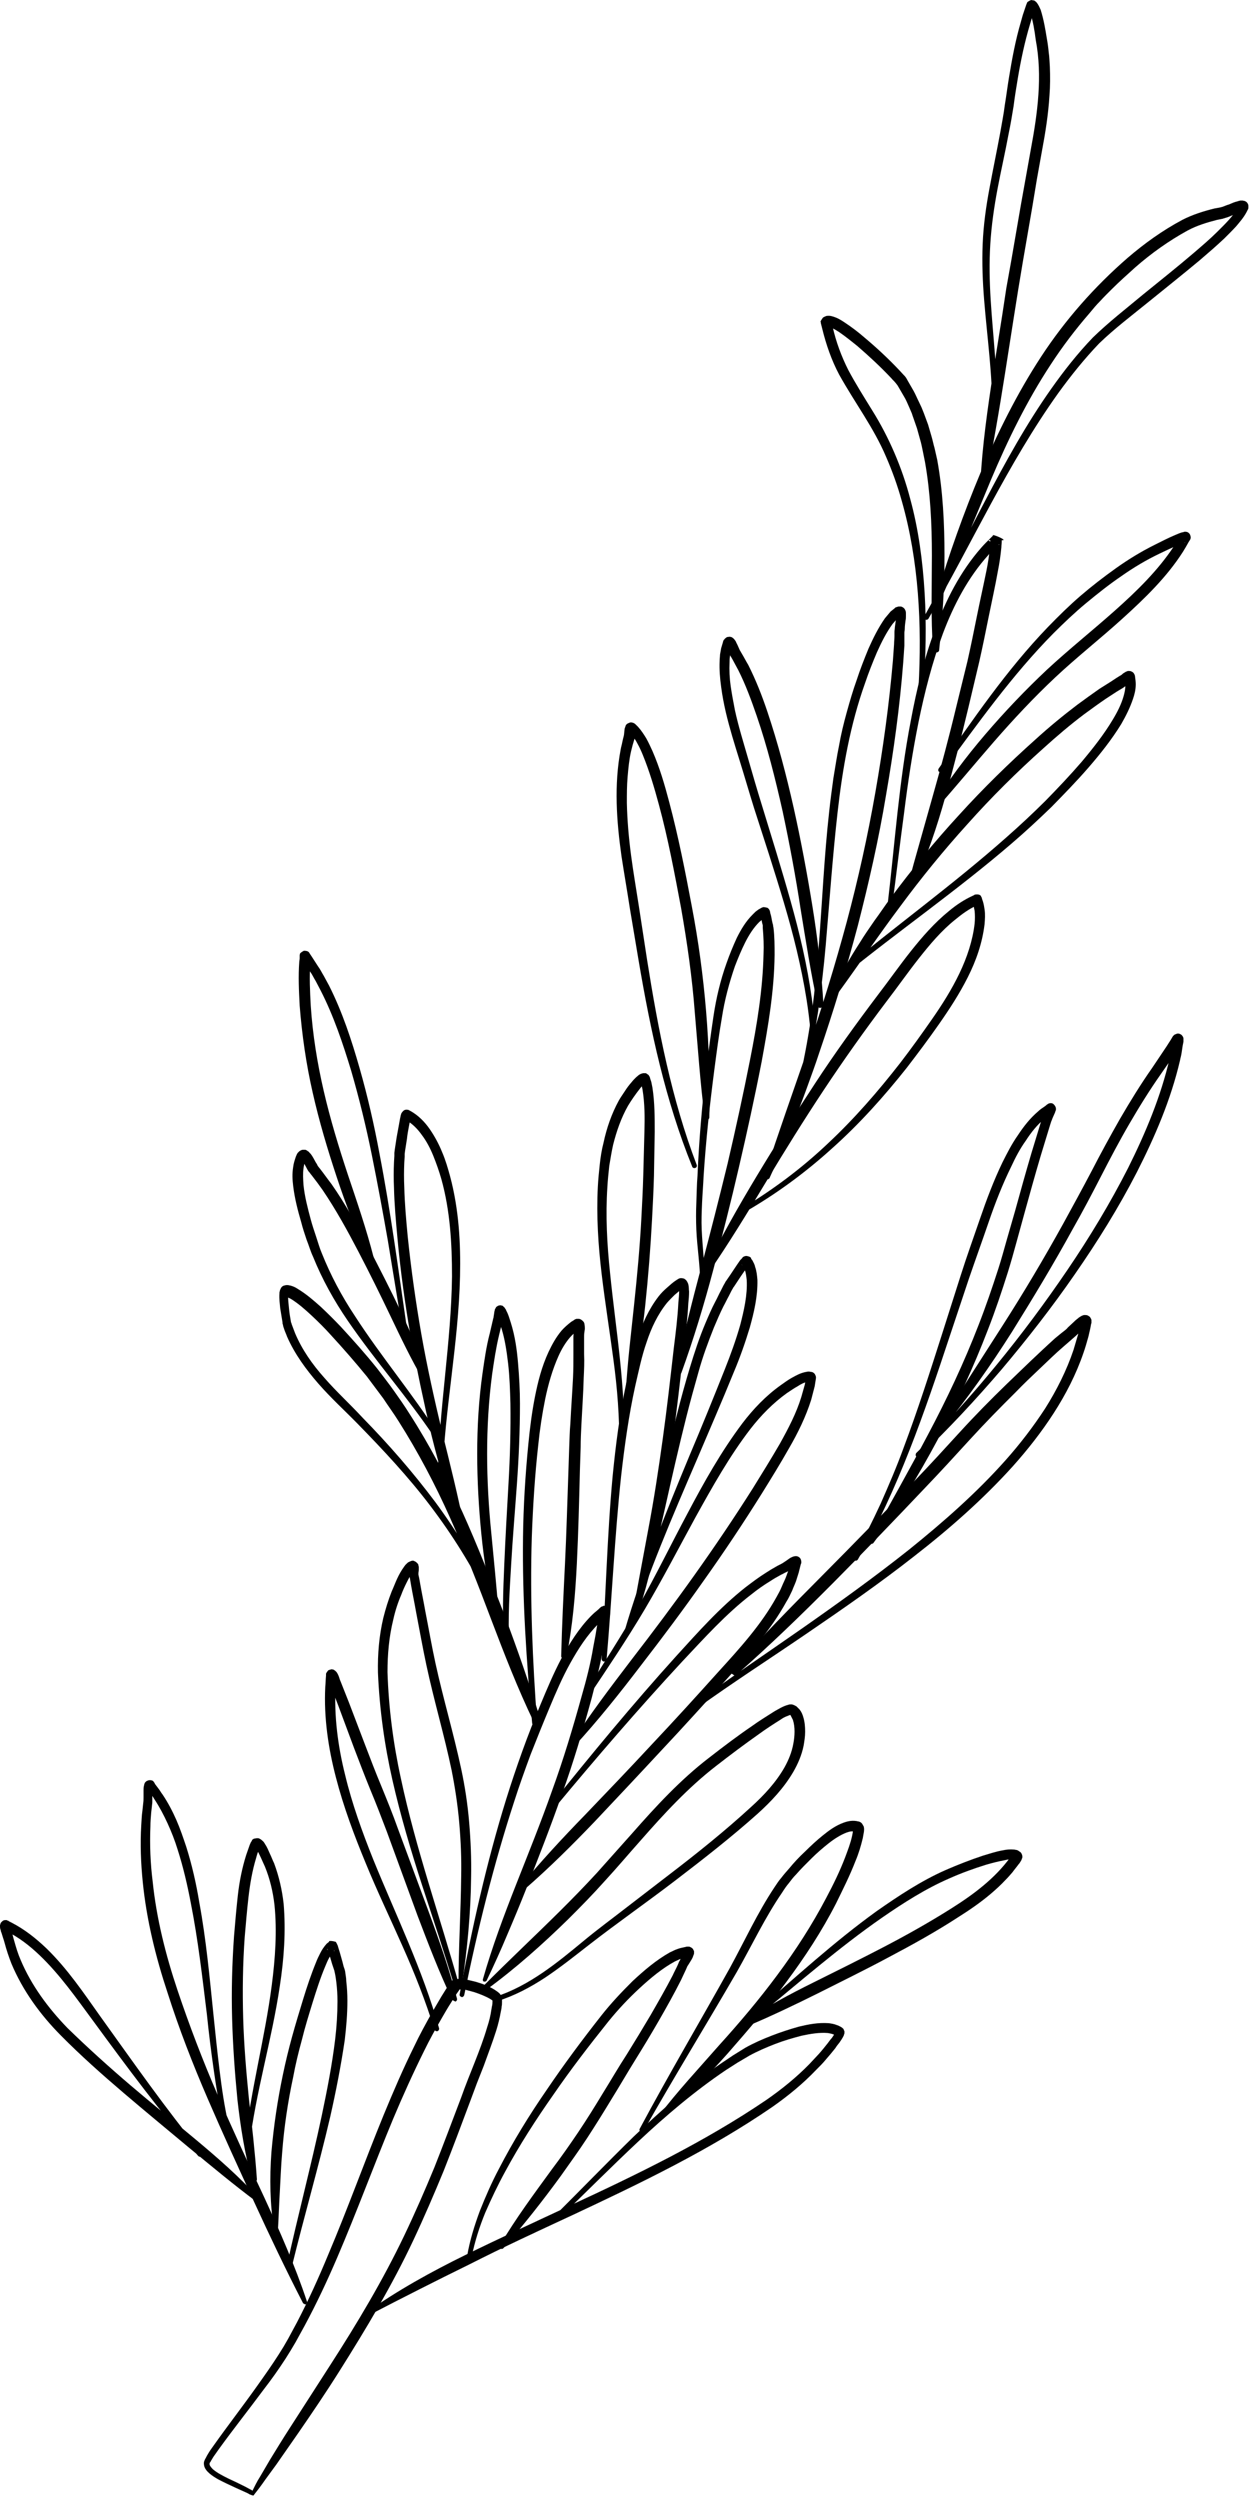 <svg width="248" height="495" viewBox="0 0 248 495" fill="none" xmlns="http://www.w3.org/2000/svg">
<path d="M49.985 493.42L50.741 491.918C50.892 491.693 50.968 491.468 51.119 491.242L51.572 490.491L53.463 487.263C54.748 485.16 56.034 483.058 57.395 480.955L65.411 468.49C70.78 460.155 75.847 451.67 80.081 442.809C82.199 438.379 84.165 433.873 86.055 429.293C87.87 424.712 89.61 420.057 91.349 415.476C93.013 410.745 95.13 406.24 96.491 401.584C96.869 400.458 97.171 399.257 97.322 398.13C97.398 397.83 97.398 397.53 97.474 397.304C97.549 397.004 97.549 396.703 97.549 396.478L97.549 396.103C97.549 396.403 97.625 396.328 97.625 396.328C97.55 396.253 97.323 396.103 97.096 395.953C96.188 395.427 95.054 394.976 93.919 394.601C93.39 394.451 92.785 394.301 92.256 394.151C91.953 394.075 91.727 394.075 91.424 394.075C91.197 394.075 90.895 394.075 90.895 394.075C90.895 394.075 90.971 394.075 90.971 394C91.046 394 91.046 393.925 91.121 393.85C91.121 393.775 91.121 393.85 91.121 393.85L91.121 393.925L90.895 394.301L90.365 395.052L89.382 396.628C88.702 397.68 88.097 398.731 87.492 399.782C86.282 401.885 85.072 404.062 84.014 406.24C81.821 410.67 79.778 415.176 77.888 419.681C74.107 428.767 70.705 438.078 66.772 447.239C64.806 451.82 62.689 456.325 60.345 460.681L58.529 463.985L57.547 465.637L56.564 467.213C55.203 469.316 53.766 471.343 52.253 473.296C49.304 477.276 46.204 481.18 43.33 485.16C42.952 485.686 42.649 486.136 42.271 486.662C42.12 486.887 41.969 487.188 41.818 487.413C41.742 487.563 41.666 487.713 41.59 487.788C41.515 487.863 41.515 487.939 41.515 488.014C41.439 488.314 41.818 488.765 42.196 489.14C42.65 489.515 43.103 489.816 43.632 490.116C44.691 490.717 45.825 491.243 46.96 491.768L48.624 492.594L49.455 493.045L49.909 493.27C49.984 493.27 49.909 493.27 49.985 493.42ZM50.211 494.321C49.984 494.321 49.682 494.171 49.455 494.096L49.077 493.871L48.245 493.495L46.582 492.744C45.447 492.219 44.313 491.693 43.179 491.092C42.65 490.792 42.044 490.416 41.515 489.966C41.288 489.741 40.986 489.515 40.759 489.14C40.532 488.84 40.381 488.389 40.381 487.938C40.381 487.713 40.456 487.488 40.532 487.338C40.608 487.112 40.683 487.037 40.759 486.887C40.91 486.587 41.061 486.286 41.212 486.061C41.515 485.536 41.893 485.01 42.271 484.484C45.145 480.429 48.169 476.525 51.043 472.47C52.48 470.442 53.916 468.415 55.202 466.388L56.186 464.811L57.093 463.234L58.832 460.005C61.101 455.65 63.142 451.144 65.033 446.564C68.889 437.478 72.216 428.167 75.998 418.93C77.888 414.35 79.854 409.769 82.047 405.339C83.106 403.086 84.316 400.909 85.526 398.731C86.131 397.68 86.812 396.553 87.416 395.502L88.399 393.925L88.929 393.174L89.156 392.799L89.156 392.724C89.156 392.724 89.155 392.724 89.231 392.649C89.307 392.574 89.458 392.423 89.534 392.348C89.609 392.273 89.685 392.198 89.837 392.198C89.912 392.123 89.988 392.123 90.063 392.123C90.668 391.973 90.971 391.973 91.349 391.973C91.727 391.973 92.029 392.048 92.407 392.123C93.088 392.273 93.693 392.423 94.298 392.574C95.583 392.949 96.793 393.4 98.003 394.151C98.306 394.376 98.608 394.526 98.986 394.901C99.138 395.127 99.364 395.352 99.44 395.953L99.44 396.478C99.44 396.854 99.44 397.154 99.364 397.454C99.364 397.755 99.289 398.13 99.213 398.431C98.986 399.707 98.683 400.984 98.305 402.185C97.549 404.588 96.642 406.916 95.81 409.244L94.449 412.698L93.163 416.152C91.424 420.807 89.685 425.463 87.87 430.044C85.979 434.624 84.014 439.205 81.896 443.71C77.662 452.721 72.519 461.281 67.226 469.691C64.579 473.897 61.781 478.026 58.983 482.081L54.748 488.164L52.555 491.167L52.026 491.918L51.421 492.744C51.043 493.27 50.589 493.796 50.211 494.321Z" fill="black"/>
<path d="M59.967 456.1C56.564 449.492 53.387 442.809 50.286 436.051C47.186 429.293 44.086 422.535 41.137 415.702C38.188 408.868 35.465 401.885 33.197 394.751C30.852 387.693 29.037 380.334 28.281 372.825C27.903 369.07 27.752 365.316 27.979 361.561C28.054 360.585 28.055 359.684 28.206 358.708L28.357 357.281C28.432 356.755 28.433 356.455 28.433 356.005C28.433 355.554 28.433 355.103 28.433 354.578C28.433 354.352 28.432 354.052 28.508 353.752C28.584 353.602 28.508 353.451 28.735 353.076C28.81 353.001 28.81 353.001 28.886 352.926C28.962 352.851 29.037 352.776 29.113 352.776C29.188 352.701 29.34 352.701 29.491 352.625C29.642 352.625 29.718 352.625 29.869 352.625C30.323 352.701 30.399 352.851 30.474 353.001C30.55 353.076 30.625 353.151 30.625 353.226L30.701 353.376L30.928 353.677L31.381 354.277C31.684 354.653 31.911 355.104 32.214 355.479C33.272 357.056 34.179 358.783 34.936 360.51C35.692 362.237 36.297 364.039 36.902 365.841C38.037 369.446 38.868 373.125 39.473 376.805C40.834 384.164 41.515 391.597 42.271 398.956C42.649 402.636 43.027 406.315 43.481 409.995C43.934 413.674 44.464 417.354 45.296 420.958C45.371 421.183 45.22 421.484 44.918 421.484C44.691 421.559 44.388 421.408 44.388 421.108C43.481 417.504 42.876 413.824 42.346 410.07C41.817 406.39 41.363 402.711 40.985 399.032C40.078 391.673 39.246 384.314 37.809 377.03C37.129 373.426 36.297 369.821 35.162 366.292C34.633 364.565 33.953 362.838 33.197 361.186C32.44 359.534 31.608 357.957 30.625 356.455C30.398 356.08 30.172 355.704 29.869 355.329L29.113 354.353L29.189 354.428L29.264 354.503C29.34 354.503 29.34 354.503 29.416 354.578C29.567 354.578 29.794 354.578 29.945 354.503C30.021 354.503 30.096 354.428 30.096 354.353L30.172 354.277C30.247 354.127 30.172 354.202 30.247 354.277C30.247 354.428 30.172 354.653 30.172 354.878C30.172 355.329 30.172 355.779 30.172 356.23C30.172 356.455 30.172 356.68 30.172 356.981C30.172 357.281 30.096 357.506 30.096 357.732L29.945 359.083C29.869 359.984 29.794 360.885 29.794 361.787C29.642 365.466 29.793 369.145 30.247 372.75C31.003 380.034 32.818 387.242 35.162 394.226C37.507 401.209 40.153 408.117 43.103 414.951C46.052 421.784 49.152 428.467 52.328 435.225C55.429 441.983 58.454 448.817 60.798 455.875C60.874 456.1 60.722 456.401 60.495 456.476C60.344 456.401 60.042 456.326 59.967 456.1Z" fill="black"/>
<path d="M50.817 436.127C46.28 432.748 41.969 429.143 37.584 425.539C33.273 421.935 28.887 418.33 24.577 414.651C20.266 410.972 16.032 407.217 12.024 403.162C8.016 399.107 4.537 394.377 2.269 388.97C1.739 387.618 1.286 386.267 0.908 384.84L0.756 384.314L0.681 384.089L0.606 383.864L0.303 382.888C0.227 382.738 0.151 382.512 0.151 382.362C0.076 382.137 1.02292e-09 381.987 7.90431e-10 381.611L6.97459e-10 381.461C6.50962e-10 381.386 0 381.236 0.076 381.161C0.076 381.086 0.076 381.01 0.227 380.785C0.379 380.635 0.53 380.485 0.681 380.41C0.832 380.335 1.059 380.335 1.21 380.335C1.362 380.335 1.361 380.335 1.437 380.41C1.513 380.41 1.588 380.485 1.664 380.485C1.739 380.485 1.74 380.485 1.74 380.56L2.193 380.785C4.84 382.137 7.108 383.939 9.226 385.966C13.385 390.021 16.561 394.752 19.813 399.333C26.392 408.494 32.82 417.73 40.004 426.44C40.155 426.666 40.155 426.966 39.928 427.116C39.701 427.266 39.474 427.266 39.247 427.041C31.837 418.481 25.106 409.395 18.452 400.309C15.124 395.803 11.873 391.148 7.865 387.318C5.899 385.441 3.706 383.714 1.21 382.512L0.756 382.287C0.681 382.287 0.756 382.287 0.756 382.287L0.832 382.287C0.908 382.287 0.832 382.287 0.984 382.287C1.135 382.287 1.211 382.287 1.362 382.212C1.437 382.137 1.664 382.062 1.74 381.912C1.815 381.761 1.815 381.686 1.891 381.686C1.891 381.611 1.891 381.536 1.891 381.536C1.891 381.536 1.891 381.686 1.967 381.836C2.042 381.987 2.042 382.137 2.118 382.287L2.496 383.263L2.571 383.564L2.647 383.864L2.798 384.39C3.176 385.741 3.554 387.018 4.084 388.219C6.201 393.25 9.528 397.756 13.385 401.735C17.393 405.64 21.552 409.395 25.862 413.074C30.173 416.754 34.559 420.283 38.869 423.887C43.18 427.491 47.49 431.246 51.271 435.451C51.422 435.676 51.422 435.977 51.271 436.127C51.196 436.202 50.968 436.202 50.817 436.127Z" fill="black"/>
<path d="M49.908 431.849C48.471 426.593 47.639 421.261 47.034 415.93C46.505 410.524 46.127 405.192 45.976 399.786C45.825 394.379 45.976 388.973 46.354 383.566C46.581 380.863 46.808 378.159 47.11 375.456C47.413 372.753 47.941 370.05 48.773 367.422C49 366.746 49.227 366.145 49.454 365.469C49.53 365.319 49.605 365.094 49.681 364.944C49.757 364.868 49.832 364.718 49.908 364.568L49.984 364.418C50.059 364.343 50.059 364.343 50.21 364.268C50.286 364.193 50.361 364.193 50.437 364.193C50.513 364.193 50.74 364.118 50.815 364.118C51.042 364.118 50.966 364.118 51.042 364.118L51.193 364.118C51.798 364.343 51.874 364.568 52.101 364.718C52.252 364.868 52.403 365.094 52.479 365.244C52.933 365.92 53.159 366.52 53.462 367.196C53.764 367.797 53.992 368.473 54.294 369.074C55.277 371.702 55.882 374.405 56.185 377.108C56.638 382.59 56.26 387.996 55.428 393.403C53.84 404.141 50.664 414.428 49.379 425.091C49.379 425.316 49.076 425.542 48.849 425.466C48.623 425.466 48.396 425.241 48.471 424.941C49.605 414.203 52.479 403.765 53.84 393.178C54.521 387.921 54.899 382.515 54.37 377.333C54.067 374.705 53.462 372.152 52.479 369.749C51.95 368.623 51.42 367.271 50.815 366.295C50.74 366.145 50.664 366.07 50.589 365.995C50.513 365.92 50.437 365.92 50.664 365.995L50.74 365.995L50.891 365.995C51.042 365.995 51.194 365.995 51.269 365.92C51.345 365.92 51.344 365.845 51.42 365.845C51.496 365.77 51.496 365.77 51.571 365.77C51.571 365.77 51.572 365.77 51.496 365.845C51.42 365.92 51.42 366.07 51.345 366.22C51.118 366.746 50.891 367.422 50.74 368.022C49.984 370.5 49.53 373.129 49.227 375.757C48.925 378.385 48.698 381.088 48.471 383.716C48.093 389.048 48.017 394.379 48.169 399.71C48.32 405.042 48.773 410.373 49.303 415.705C49.908 421.036 50.513 426.293 50.891 431.699C50.891 431.924 50.74 432.15 50.437 432.225C50.21 432.225 49.983 432.074 49.908 431.849Z" fill="black"/>
<path d="M72.597 458.052C78.722 453.697 85.377 450.018 92.108 446.714C98.838 443.41 105.719 440.256 112.449 437.102C126.061 430.795 139.597 424.262 151.848 415.927C154.873 413.824 157.746 411.496 160.317 408.868C160.922 408.192 161.602 407.517 162.207 406.841C162.812 406.165 163.418 405.414 163.947 404.738C164.25 404.363 164.476 403.987 164.779 403.687C165.006 403.312 165.308 402.936 165.46 402.636L165.46 402.561C165.46 402.561 165.46 402.561 165.46 402.636L165.46 402.711C165.46 402.786 165.46 402.786 165.46 402.861C165.46 402.936 165.459 402.936 165.535 403.086C165.535 403.161 165.762 403.312 165.762 403.312L165.686 403.312L165.61 403.236C165.459 403.161 165.308 403.086 165.157 403.011C164.854 402.861 164.401 402.786 164.022 402.711C162.359 402.561 160.544 402.861 158.804 403.236C157.065 403.687 155.25 404.213 153.511 404.888C151.772 405.564 150.033 406.315 148.52 407.141L146.1 408.568L143.756 410.07C137.631 414.2 131.884 419.081 126.439 424.187C120.994 429.293 115.701 434.624 110.332 439.805C110.181 439.956 109.878 439.956 109.651 439.805C109.5 439.655 109.5 439.355 109.651 439.13C114.944 433.873 120.162 428.467 125.531 423.21C130.976 418.029 136.572 412.998 142.849 408.718L145.193 407.141L147.613 405.639C149.352 404.663 151.092 403.912 152.831 403.236C154.57 402.561 156.385 401.96 158.276 401.434C160.166 400.984 162.056 400.608 164.174 400.758C164.703 400.833 165.232 400.909 165.762 401.134C166.064 401.209 166.291 401.359 166.594 401.509L166.821 401.66L166.896 401.735C166.896 401.735 167.123 401.885 167.123 402.035C167.198 402.185 167.198 402.26 167.274 402.335C167.274 402.41 167.274 402.486 167.274 402.561C167.274 402.636 167.274 402.636 167.274 402.711C167.274 402.786 167.274 402.861 167.199 402.936C167.199 403.086 167.123 403.161 167.123 403.236C166.82 403.837 166.594 404.137 166.291 404.588C165.989 404.963 165.686 405.339 165.46 405.714C164.855 406.465 164.249 407.216 163.644 407.892C163.039 408.643 162.359 409.319 161.679 409.995C159.032 412.773 156.083 415.176 152.982 417.353C140.505 425.914 126.893 432.447 113.281 438.829C106.476 441.983 99.669 445.137 93.014 448.516C86.284 451.82 79.63 455.199 72.975 458.653C72.748 458.803 72.446 458.653 72.37 458.428C72.37 458.428 72.446 458.203 72.597 458.052Z" fill="black"/>
<path d="M99.062 444.687C102.163 439.431 105.793 434.55 109.347 429.669C111.162 427.266 112.901 424.789 114.565 422.311C116.228 419.833 117.817 417.279 119.405 414.651C120.993 412.098 122.505 409.47 124.169 406.917C125.757 404.364 127.345 401.736 128.857 399.183C130.37 396.554 131.882 393.926 133.243 391.298C133.545 390.622 133.923 389.947 134.226 389.271L134.453 388.745C134.453 388.67 134.528 388.52 134.604 388.445L134.755 388.144L135.36 387.168C135.436 387.018 135.512 386.868 135.588 386.793L135.588 386.718C135.588 386.642 135.588 386.718 135.588 386.718C135.588 386.718 135.588 386.718 135.588 386.868C135.588 386.943 135.588 386.943 135.588 387.018C135.588 387.093 135.663 387.243 135.738 387.318C135.814 387.393 135.89 387.469 135.966 387.544C136.041 387.544 136.041 387.619 136.116 387.619C136.192 387.619 136.192 387.619 136.192 387.619C136.268 387.619 136.344 387.619 136.344 387.619L136.116 387.694L135.663 387.769C135.36 387.844 135.058 387.994 134.68 388.069L133.697 388.52C131.202 389.871 128.857 391.824 126.664 393.851C124.471 395.879 122.429 398.056 120.539 400.384C116.758 405.115 113.052 409.921 109.649 414.876C106.171 419.832 102.92 424.864 100.046 430.195C98.609 432.823 97.324 435.526 96.114 438.305C94.979 441.083 94.072 443.937 93.467 446.865C93.391 447.09 93.164 447.316 92.938 447.241C92.711 447.165 92.484 446.94 92.559 446.715C93.089 443.711 93.996 440.783 95.055 437.929C96.189 435.076 97.399 432.298 98.836 429.594C101.634 424.188 104.81 419.007 108.288 413.975C111.691 408.944 115.321 404.063 119.102 399.258C120.992 396.855 123.11 394.602 125.303 392.424C127.571 390.322 129.916 388.294 132.713 386.718C133.092 386.567 133.47 386.342 133.848 386.192C134.226 386.042 134.68 385.892 135.058 385.816L135.738 385.666L136.041 385.591C136.117 385.591 136.343 385.591 136.494 385.591C136.57 385.591 136.721 385.666 136.873 385.741C137.024 385.816 137.099 385.892 137.251 386.042C137.326 386.192 137.403 386.342 137.478 386.492C137.478 386.567 137.478 386.718 137.478 386.793C137.478 387.018 137.478 387.093 137.402 387.168C137.402 387.318 137.327 387.318 137.327 387.393C137.327 387.469 137.251 387.544 137.251 387.619C137.175 387.844 137.024 388.069 136.949 388.219L136.344 389.196L136.192 389.421C136.192 389.496 136.116 389.496 136.116 389.571L135.89 390.097C135.587 390.772 135.209 391.523 134.907 392.199C133.546 394.902 132.033 397.606 130.521 400.234C129.009 402.862 127.42 405.49 125.832 408.043C124.244 410.596 122.732 413.224 121.144 415.778C119.556 418.406 117.968 420.959 116.304 423.512C114.641 426.065 112.826 428.543 111.086 431.021C107.532 435.902 103.751 440.708 99.743 445.288C99.592 445.513 99.289 445.514 99.062 445.363C98.987 445.138 98.987 444.913 99.062 444.687Z" fill="black"/>
<path d="M130.522 419.078C134.228 414.197 138.387 409.767 142.395 405.186C146.478 400.681 150.411 396.025 153.965 391.219C157.595 386.338 160.846 381.307 163.644 375.976C165.081 373.273 166.366 370.645 167.425 367.866C167.954 366.439 168.484 365.088 168.786 363.661C168.862 363.286 168.937 362.985 168.937 362.685C168.937 362.535 168.937 362.385 168.937 362.385C168.937 362.46 168.937 362.46 169.013 362.535C169.013 362.61 169.164 362.76 169.316 362.835C169.316 362.835 169.316 362.835 169.24 362.835C168.938 362.685 168.333 362.76 167.728 362.985C166.518 363.436 165.232 364.262 164.097 365.163C162.963 366.064 161.829 367.04 160.771 368.091C159.712 369.143 158.653 370.194 157.67 371.32C157.14 371.846 156.687 372.447 156.233 373.047C155.78 373.573 155.326 374.249 154.948 374.849C151.545 379.805 148.973 385.287 145.948 390.618C139.823 401.206 133.471 411.494 127.497 422.082C127.346 422.307 127.119 422.382 126.893 422.232C126.666 422.081 126.59 421.856 126.741 421.631C132.488 410.893 138.689 400.38 144.587 389.793C147.461 384.536 150.032 378.904 153.435 373.798C153.889 373.122 154.267 372.522 154.796 371.921C155.25 371.32 155.779 370.72 156.309 370.119C157.292 368.917 158.351 367.791 159.485 366.74C160.619 365.614 161.753 364.562 162.963 363.586C164.173 362.61 165.459 361.634 167.122 361.033C167.954 360.733 168.937 360.507 170.072 360.808C170.147 360.808 170.147 360.808 170.299 360.883C170.525 360.958 170.752 361.183 170.828 361.333C170.904 361.483 170.979 361.634 171.055 361.709C171.055 361.784 171.131 361.859 171.131 362.009C171.206 362.385 171.131 362.61 171.131 362.835C171.055 363.286 170.979 363.661 170.903 364.112C170.525 365.689 170.072 367.19 169.467 368.617C168.333 371.546 166.971 374.249 165.61 377.027C162.812 382.509 159.409 387.69 155.779 392.571C152.149 397.527 148.142 402.182 144.134 406.763C140.05 411.343 135.816 415.699 131.278 419.754C131.052 419.904 130.749 419.904 130.598 419.754C130.371 419.528 130.371 419.303 130.522 419.078Z" fill="black"/>
<path d="M147.383 400.533C151.693 397.529 156.381 395.051 161.07 392.723C165.758 390.396 170.447 388.068 175.06 385.665C179.672 383.262 184.21 380.709 188.596 377.931C192.982 375.152 197.066 372.074 200.09 367.944C200.242 367.718 200.468 367.418 200.544 367.268L200.544 367.343C200.544 367.343 200.544 367.493 200.544 367.568C200.544 367.568 200.544 368.019 200.847 368.244C200.922 368.319 200.846 368.244 200.922 368.319C200.922 368.319 200.922 368.319 200.847 368.319C200.771 368.319 200.771 368.319 200.695 368.319C200.241 368.244 199.636 368.319 199.031 368.469C197.821 368.694 196.612 368.995 195.326 369.37C192.907 370.121 190.411 371.022 188.066 372.074C183.378 374.101 178.916 376.954 174.682 379.883C166.136 385.815 158.272 392.723 150.181 399.331C149.954 399.482 149.651 399.481 149.5 399.256C149.349 399.031 149.349 398.806 149.576 398.58C157.516 391.747 165.154 384.689 173.699 378.531C178.009 375.528 182.395 372.599 187.31 370.422C189.73 369.37 192.225 368.394 194.721 367.568C196.006 367.193 197.292 366.742 198.653 366.517C199.334 366.367 200.014 366.292 200.922 366.367L201.3 366.442C201.451 366.442 201.603 366.517 201.678 366.592C201.754 366.592 201.829 366.667 201.905 366.742L202.056 366.817L202.132 366.892C202.208 366.892 202.132 366.892 202.208 366.967C202.434 367.193 202.51 367.643 202.51 367.643C202.51 367.718 202.51 367.944 202.51 367.944C202.51 368.019 202.434 368.094 202.434 368.169C202.359 368.244 202.359 368.319 202.359 368.394C202.132 368.77 201.981 369.07 201.754 369.295C201.376 369.821 200.922 370.347 200.544 370.872C200.09 371.398 199.637 371.923 199.183 372.374C198.275 373.35 197.292 374.251 196.233 375.152C194.192 376.879 191.999 378.381 189.73 379.808C185.344 382.661 180.732 385.214 176.043 387.692C171.43 390.17 166.666 392.498 162.054 394.826C157.365 397.154 152.676 399.407 147.836 401.434C147.609 401.509 147.307 401.434 147.231 401.209C147.08 400.908 147.156 400.683 147.383 400.533Z" fill="black"/>
<path d="M54.296 441.756C53.464 436.65 53.388 431.393 53.766 426.287C54.22 421.106 54.976 416 56.035 410.969C56.564 408.416 57.169 405.938 57.849 403.46C58.53 400.982 59.286 398.504 60.042 396.026C60.799 393.548 61.631 391.07 62.614 388.667C62.841 388.066 63.143 387.465 63.445 386.864C63.748 386.264 64.126 385.663 64.731 384.987L65.033 384.762L65.184 384.612C65.033 384.236 66.999 384.687 66.546 384.762C66.621 384.837 66.697 384.912 66.697 384.987C66.773 385.062 66.773 385.062 66.773 385.138C66.924 385.363 66.924 385.513 67 385.738L67.302 386.714L67.831 388.592L68.058 389.493L68.209 389.943C68.285 390.093 68.285 390.244 68.361 390.469C68.436 391.145 68.588 391.745 68.588 392.421C68.739 393.698 68.814 395.049 68.814 396.326C68.814 398.954 68.588 401.582 68.285 404.135C67.529 409.241 66.546 414.273 65.411 419.304C63.067 429.366 60.194 439.203 57.774 449.115C57.698 449.34 57.472 449.49 57.169 449.49C56.942 449.415 56.791 449.19 56.791 448.965C58.984 438.902 61.631 428.99 63.748 419.003C64.807 413.972 65.79 408.941 66.395 403.91C66.697 401.357 66.848 398.879 66.848 396.401C66.848 395.125 66.773 393.923 66.622 392.647C66.546 392.046 66.47 391.445 66.319 390.769C66.319 390.694 66.243 390.544 66.243 390.394L66.092 389.943L65.789 389.042L65.261 387.24L64.958 386.339C64.882 386.189 64.882 386.039 64.806 386.039C64.806 386.039 64.806 386.038 64.806 386.114C64.806 386.189 64.882 386.189 64.958 386.264C64.428 386.264 66.47 386.714 66.243 386.339L66.168 386.414L66.092 386.489C65.79 386.789 65.487 387.315 65.184 387.841C64.882 388.366 64.655 388.967 64.428 389.493C63.445 391.82 62.689 394.223 61.933 396.626C61.177 399.104 60.421 401.507 59.816 403.985C59.135 406.463 58.53 408.941 58.077 411.419C57.018 416.375 56.261 421.406 55.883 426.512C55.657 429.065 55.581 431.543 55.43 434.097C55.279 436.65 55.203 439.203 55.052 441.756C55.052 441.981 54.825 442.206 54.522 442.206C54.522 442.131 54.371 441.981 54.296 441.756Z" fill="black"/>
<path d="M90.822 393.025C90.822 385.892 91.276 378.758 91.351 371.7C91.427 368.17 91.276 364.641 90.973 361.112C90.671 357.583 90.141 354.128 89.461 350.674C88.024 343.766 85.982 336.933 84.469 329.874C83.713 326.345 83.108 322.891 82.427 319.362C82.125 317.634 81.747 315.832 81.445 314.105L81.218 312.754L81.066 312.078C80.991 311.627 81.066 311.402 81.066 311.177C81.066 310.951 81.142 310.726 81.142 310.576C81.142 310.501 81.142 310.426 81.142 310.426C81.142 310.426 81.142 310.426 81.142 310.501C81.142 310.501 81.142 310.576 81.218 310.576C81.293 310.576 81.218 310.651 81.293 310.651C81.293 310.651 81.369 310.726 81.445 310.801C81.52 310.876 81.672 310.951 81.747 310.951C81.823 310.951 81.899 310.951 81.899 310.951L81.974 310.951C82.05 310.951 82.125 310.951 82.125 310.951L82.049 311.026L81.899 311.177L81.747 311.402C81.294 312.003 80.915 312.754 80.537 313.504C80.159 314.255 79.781 315.081 79.479 315.907C78.798 317.484 78.268 319.136 77.89 320.863C77.058 324.242 76.756 327.697 76.756 331.226C76.983 338.284 77.89 345.343 79.403 352.251C82.352 366.143 87.117 379.584 90.973 393.326C91.049 393.551 90.897 393.851 90.67 393.926C90.444 394.002 90.141 393.851 90.066 393.626C88.024 386.793 85.755 380.035 83.562 373.277C81.369 366.518 79.328 359.61 77.74 352.627C76.152 345.643 75.168 338.51 74.865 331.301C74.79 327.697 75.093 324.017 75.924 320.488C76.378 318.686 76.908 316.959 77.588 315.232C77.966 314.406 78.268 313.58 78.646 312.754C79.025 311.928 79.479 311.102 80.084 310.276L80.31 309.975L80.613 309.675C80.764 309.525 80.84 309.45 81.066 309.374C81.142 309.299 81.294 309.299 81.369 309.224C81.369 309.224 81.596 309.149 81.671 309.149C81.747 309.149 81.823 309.149 81.823 309.149C81.898 309.149 81.974 309.149 82.049 309.224C82.352 309.299 82.73 309.675 82.805 309.825C82.805 309.9 82.882 309.9 82.882 309.975L82.882 310.125C82.882 310.2 82.957 310.276 82.957 310.351C82.957 310.576 82.957 310.726 82.957 310.876C82.957 311.177 82.882 311.402 82.882 311.552C82.882 311.777 82.882 311.928 82.882 311.928L83.033 312.603L83.26 313.88C83.562 315.607 83.94 317.409 84.243 319.136C84.923 322.59 85.528 326.12 86.284 329.574C87.797 336.482 89.839 343.315 91.351 350.374C92.107 353.903 92.636 357.432 92.939 361.037C93.241 364.641 93.393 368.245 93.317 371.85C93.241 379.058 92.561 386.117 91.502 393.176C91.426 393.401 91.2 393.626 90.973 393.551C90.973 393.476 90.822 393.251 90.822 393.025Z" fill="black"/>
<path d="M95.737 393.403C100.728 388.372 105.87 383.566 110.861 378.61C113.356 376.132 115.776 373.654 118.196 371.026C120.541 368.398 122.885 365.77 125.229 363.142C129.917 357.81 134.757 352.554 140.428 348.199C143.226 346.021 146.1 343.843 148.973 341.891C150.41 340.84 151.923 339.939 153.435 338.963C153.813 338.737 154.267 338.512 154.645 338.287C155.098 338.061 155.552 337.836 156.157 337.686C156.308 337.611 156.535 337.611 156.687 337.611C156.838 337.611 156.989 337.611 157.065 337.686C157.216 337.686 157.443 337.836 157.594 337.911L157.746 337.986L157.821 338.061L157.897 338.136L158.048 338.287C158.123 338.362 158.275 338.512 158.35 338.587C158.728 339.038 158.955 339.563 159.107 340.089C159.409 341.065 159.485 342.041 159.485 343.017C159.485 343.994 159.333 344.895 159.182 345.796C158.804 347.673 158.048 349.4 157.141 350.977C155.25 354.206 152.754 356.834 150.107 359.237C144.814 363.968 139.218 368.323 133.622 372.603C128.026 376.883 122.204 380.938 116.608 385.293C113.81 387.471 111.088 389.649 108.063 391.676C105.114 393.628 101.862 395.356 98.459 396.407C98.232 396.482 97.93 396.332 97.854 396.106C97.779 395.881 97.93 395.581 98.157 395.506C101.484 394.454 104.585 392.727 107.458 390.775C110.332 388.823 113.054 386.57 115.776 384.317C118.499 382.064 121.372 379.962 124.17 377.784L132.564 371.326C138.16 367.046 143.68 362.616 148.822 357.885C151.394 355.557 153.737 353.004 155.401 350.076C156.233 348.574 156.838 347.072 157.141 345.42C157.443 343.843 157.518 342.116 157.065 340.689C156.913 340.389 156.762 340.089 156.611 339.788C156.536 339.713 156.535 339.638 156.46 339.638L156.384 339.563L156.384 339.488C156.384 339.488 156.384 339.488 156.46 339.563C156.535 339.638 156.611 339.638 156.687 339.638L156.763 339.638C156.763 339.638 156.762 339.638 156.687 339.638C156.46 339.713 156.082 339.864 155.704 340.014C155.326 340.164 154.947 340.389 154.645 340.614C153.208 341.516 151.696 342.492 150.259 343.543C147.385 345.57 144.587 347.673 141.789 349.851C136.269 354.131 131.505 359.312 126.893 364.568C124.548 367.196 122.279 369.9 119.859 372.528C117.515 375.156 115.02 377.709 112.525 380.187C107.458 385.143 102.164 389.874 96.417 394.079C96.19 394.229 95.888 394.154 95.737 394.004C95.586 393.854 95.586 393.553 95.737 393.403Z" fill="black"/>
<path d="M95.659 392.048C97.474 385.665 99.818 379.432 102.238 373.275C104.658 367.118 107.153 360.96 109.346 354.728C111.615 348.495 113.505 342.188 115.245 335.88C116.152 332.726 116.984 329.497 117.513 326.268L117.967 323.865C118.118 323.039 118.194 322.288 118.421 321.387L118.723 320.186C118.798 320.036 118.799 319.81 118.799 319.66C118.799 319.585 118.799 319.51 118.799 319.51C118.799 319.51 118.799 319.51 118.874 319.735C118.874 319.811 118.95 319.961 119.177 320.111C119.404 320.261 119.706 320.336 119.857 320.261C120.008 320.261 120.085 320.186 120.085 320.186L120.16 320.111C120.235 320.111 120.085 320.186 120.085 320.186L119.857 320.411L119.404 320.787C119.101 321.012 118.799 321.312 118.572 321.613C116.304 323.865 114.564 326.569 112.976 329.422C111.388 332.275 110.102 335.279 108.817 338.358C107.531 341.437 106.321 344.44 105.111 347.519C103.977 350.598 102.843 353.751 101.86 356.83C97.776 369.37 94.6 382.211 91.954 395.201C91.878 395.427 91.651 395.652 91.424 395.577C91.197 395.502 90.971 395.277 91.046 395.051C93.466 382.061 96.34 369.07 100.272 356.38C101.255 353.226 102.314 350.072 103.448 346.918C104.582 343.764 105.792 340.686 107.078 337.607C108.363 334.528 109.649 331.45 111.237 328.446C112.825 325.517 114.64 322.589 117.06 320.111C117.362 319.811 117.665 319.51 118.043 319.21L118.572 318.759L118.799 318.534C118.874 318.459 118.875 318.459 118.95 318.384C119.026 318.384 119.026 318.309 119.177 318.234C119.253 318.234 119.404 318.159 119.555 318.083C119.782 318.083 120.084 318.084 120.387 318.309C120.613 318.459 120.765 318.684 120.765 318.834C120.84 319.135 120.841 319.21 120.841 319.36C120.841 319.585 120.841 319.736 120.841 319.811C120.841 320.036 120.765 320.261 120.689 320.486L120.387 321.688C120.235 322.364 120.084 323.265 119.933 324.091L119.479 326.569C118.874 329.873 118.042 333.102 117.21 336.331C115.471 342.713 113.581 349.096 111.312 355.403C109.119 361.711 106.7 367.868 104.28 374.026C103.07 377.105 101.784 380.183 100.499 383.187C99.213 386.266 97.852 389.269 96.415 392.273C96.339 392.498 96.037 392.573 95.81 392.498C95.734 392.498 95.583 392.273 95.659 392.048Z" fill="black"/>
<path d="M102.993 373.726C107.077 368.77 111.463 364.04 115.925 359.459C120.387 354.804 124.773 350.223 129.159 345.492C133.545 340.837 137.854 336.106 142.165 331.3C146.475 326.569 150.786 321.839 153.81 316.357C154.189 315.681 154.567 315.006 154.869 314.255C155.172 313.504 155.549 312.828 155.776 312.152L156.154 311.101L156.457 309.975L156.609 309.449C156.609 309.449 156.609 309.299 156.609 309.374L156.609 309.449C156.609 309.524 156.609 309.749 156.76 309.824C156.836 309.9 156.987 310.125 157.213 310.2C157.289 310.275 157.44 310.275 157.44 310.275L157.516 310.275C157.667 310.275 157.667 310.275 157.667 310.275C157.667 310.275 157.44 310.35 157.365 310.425L156.911 310.725C156.533 310.951 156.23 311.176 155.776 311.401C155.398 311.551 155.096 311.777 154.718 311.927C154.037 312.302 153.357 312.678 152.676 313.128C151.315 313.954 150.03 314.855 148.82 315.832C143.829 319.661 139.518 324.467 135.132 329.123C126.436 338.509 118.042 348.271 109.875 358.108C109.724 358.333 109.421 358.333 109.194 358.183C108.968 358.032 108.968 357.732 109.119 357.507C117.135 347.52 125.302 337.608 133.922 328.071C138.233 323.341 142.543 318.46 147.686 314.405C148.971 313.429 150.256 312.453 151.693 311.552C152.374 311.101 153.13 310.65 153.81 310.275C154.189 310.05 154.567 309.9 154.945 309.674C155.172 309.524 155.55 309.299 155.852 309.074L156.382 308.698C156.609 308.548 156.76 308.473 157.138 308.323C157.289 308.323 157.289 308.247 157.591 308.247C157.667 308.247 157.743 308.247 157.743 308.247C157.743 308.247 157.894 308.248 158.045 308.323C158.272 308.398 158.499 308.623 158.574 308.773C158.65 308.923 158.726 309.224 158.726 309.299C158.726 309.374 158.726 309.449 158.726 309.524C158.726 309.749 158.726 309.674 158.65 309.749L158.499 310.35C158.423 310.725 158.272 311.176 158.196 311.552L157.818 312.753C157.591 313.579 157.213 314.255 156.911 315.081C156.533 315.832 156.23 316.582 155.776 317.258C152.6 323.04 148.215 327.846 143.905 332.652C139.594 337.383 135.284 342.188 130.898 346.844C126.512 351.575 122.125 356.23 117.739 360.886C113.278 365.542 108.741 370.047 103.901 374.252C103.674 374.402 103.371 374.402 103.22 374.177C102.918 374.177 102.918 373.877 102.993 373.726Z" fill="black"/>
<path d="M112.977 345.571C116.758 339.714 120.917 334.232 125.152 328.676C129.386 323.194 133.546 317.637 137.554 312.005C141.562 306.374 145.418 300.667 149.123 294.81C150.938 291.881 152.754 288.953 154.493 285.949C156.157 282.945 157.744 279.942 158.727 276.713C158.954 275.962 159.181 275.061 159.408 274.31C159.484 273.935 159.559 273.484 159.635 273.184C159.635 273.109 159.635 273.033 159.635 273.109L159.635 273.184C159.635 273.184 159.635 273.259 159.71 273.259C159.71 273.334 159.786 273.409 159.862 273.409C159.862 273.409 160.013 273.559 160.088 273.634C160.24 273.709 160.24 273.709 160.24 273.709L160.165 273.709L160.013 273.709C159.408 273.784 158.652 274.16 157.971 274.61C157.291 274.986 156.535 275.511 155.854 275.962C153.132 277.914 150.712 280.392 148.67 283.021C144.511 288.427 141.108 294.509 137.78 300.517C134.453 306.599 131.277 312.756 127.723 318.764C124.169 324.771 120.312 330.478 116.455 336.26C116.304 336.485 116.002 336.56 115.775 336.41C115.548 336.26 115.473 335.959 115.624 335.734C119.329 329.877 123.11 324.02 126.513 318.088C129.916 312.081 132.941 305.848 136.193 299.766C139.444 293.608 142.847 287.526 147.082 281.894C149.199 279.116 151.694 276.488 154.644 274.385C155.4 273.86 156.08 273.334 156.912 272.883C157.744 272.433 158.501 271.982 159.635 271.757C159.786 271.757 159.937 271.682 160.088 271.682C160.24 271.682 160.467 271.682 160.618 271.757L160.769 271.757C160.769 271.757 160.845 271.757 160.996 271.832C161.147 271.907 161.299 272.057 161.299 272.057C161.374 272.132 161.449 272.208 161.449 272.283C161.449 272.358 161.526 272.358 161.526 272.433C161.601 272.583 161.601 272.583 161.601 272.658C161.676 272.883 161.601 273.034 161.601 273.184C161.525 273.709 161.45 274.16 161.374 274.61C161.147 275.511 160.92 276.337 160.693 277.239C159.635 280.618 158.047 283.847 156.307 286.85C154.568 289.929 152.754 292.858 150.939 295.786C147.233 301.718 143.377 307.5 139.369 313.132C135.361 318.839 131.202 324.395 126.967 329.877C122.732 335.434 118.422 340.84 113.733 345.946C113.582 346.172 113.279 346.172 113.052 345.946C112.901 346.021 112.901 345.796 112.977 345.571Z" fill="black"/>
<path d="M111.162 328.072C111.313 321.915 111.616 315.832 111.918 309.675C112.221 303.517 112.372 297.435 112.599 291.278L112.75 286.697C112.826 285.12 112.826 283.618 112.977 282.041C113.128 278.963 113.355 275.884 113.507 272.88C113.582 271.379 113.582 269.802 113.582 268.3L113.582 266.047L113.582 264.921C113.582 264.32 113.658 264.02 113.733 263.569C113.733 263.419 113.809 263.194 113.809 263.044C113.809 262.893 113.809 262.743 113.809 262.818C113.809 262.818 113.884 262.968 113.96 263.044C114.036 263.119 114.112 263.269 114.263 263.269C114.414 263.344 114.49 263.344 114.641 263.344C114.716 263.344 114.792 263.344 114.792 263.344L114.868 263.344L114.943 263.344C114.943 263.344 115.019 263.344 114.943 263.344L114.868 263.344L114.414 263.569C113.885 263.945 113.355 264.395 112.902 264.921C111.994 265.972 111.238 267.249 110.633 268.6C109.423 271.303 108.591 274.232 107.986 277.161C107.381 280.164 106.927 283.168 106.625 286.171C105.944 292.254 105.567 298.336 105.34 304.493C104.962 316.733 105.49 329.048 106.398 341.288C106.398 341.513 106.247 341.738 105.944 341.813C105.718 341.813 105.491 341.663 105.415 341.363C104.281 329.123 103.449 316.808 103.6 304.493C103.675 298.336 104.054 292.179 104.659 286.021C104.961 282.943 105.34 279.864 105.944 276.785C106.549 273.706 107.305 270.703 108.667 267.774C109.347 266.348 110.104 264.921 111.238 263.569C111.767 262.968 112.448 262.368 113.128 261.842L113.733 261.467L113.809 261.392C113.809 261.392 113.809 261.392 113.96 261.316C114.036 261.316 114.111 261.241 114.187 261.241C114.262 261.241 114.262 261.241 114.338 261.241C114.414 261.241 114.489 261.241 114.565 261.241C114.716 261.241 114.867 261.241 115.094 261.392C115.246 261.467 115.397 261.617 115.548 261.767C115.7 261.917 115.775 262.218 115.775 262.293C115.851 262.743 115.85 262.968 115.85 263.194C115.85 263.419 115.775 263.644 115.775 263.794C115.7 264.17 115.699 264.545 115.699 264.771L115.699 265.897L115.699 268.225C115.775 269.802 115.699 271.304 115.624 272.88C115.548 275.959 115.322 279.038 115.17 282.116C115.095 283.618 115.019 285.195 115.019 286.697L114.868 291.278C114.716 297.435 114.565 303.592 114.263 309.75C113.96 315.907 113.431 322.065 112.221 328.147C112.145 328.372 111.918 328.598 111.691 328.522C111.313 328.447 111.162 328.297 111.162 328.072Z" fill="black"/>
<path d="M125.149 320.862C125.603 317.858 126.209 314.854 126.738 311.926L128.402 302.99C129.536 297.058 130.443 291.051 131.275 285.043C132.107 279.036 132.787 273.029 133.468 267.022C133.846 264.018 134.224 261.015 134.375 258.011C134.451 257.185 134.527 256.509 134.527 255.758C134.527 255.458 134.527 255.082 134.451 254.857L134.451 254.782C134.451 254.782 134.526 254.932 134.602 254.932C134.602 254.932 134.754 255.007 134.829 255.082C134.905 255.082 134.981 255.157 135.056 255.157C135.283 255.157 135.283 255.157 135.283 255.157C135.283 255.157 135.208 255.158 135.208 255.233C134.754 255.533 134.148 256.059 133.619 256.509C133.09 257.035 132.56 257.56 132.107 258.086C130.292 260.339 129.006 263.042 128.099 265.82C127.116 268.599 126.511 271.602 125.83 274.531C124.545 280.388 123.713 286.395 123.032 292.402C121.747 304.417 121.218 316.581 120.159 328.671C120.159 328.896 119.932 329.122 119.629 329.122C119.402 329.122 119.176 328.896 119.176 328.596C120.008 316.506 120.234 304.342 121.368 292.252C121.973 286.17 122.73 280.163 124.015 274.155C124.62 271.152 125.301 268.148 126.208 265.22C127.192 262.291 128.477 259.362 130.443 256.809C130.972 256.134 131.502 255.608 132.107 255.082C132.712 254.557 133.241 254.031 134.073 253.506C134.224 253.43 134.3 253.355 134.451 253.28C134.603 253.205 134.829 253.13 135.208 253.205C135.359 253.205 135.434 253.28 135.51 253.28C135.661 253.355 135.737 253.43 135.812 253.506C135.964 253.581 136.039 253.806 136.114 253.881C136.19 253.956 136.19 254.106 136.266 254.181L136.342 254.407C136.493 255.007 136.417 255.383 136.493 255.833C136.493 256.659 136.417 257.485 136.342 258.161C136.191 261.24 135.812 264.243 135.434 267.247C134.754 273.254 134.073 279.337 133.241 285.344C132.409 291.351 131.502 297.358 130.443 303.365C129.309 309.373 127.948 315.305 125.83 321.012C125.755 321.237 125.452 321.387 125.226 321.312C125.226 321.312 125.149 321.087 125.149 320.862Z" fill="black"/>
<path d="M105.717 341.061C102.54 334.453 99.893 327.62 97.322 320.862C94.751 314.028 92.105 307.27 89.155 300.662C86.206 294.054 82.803 287.597 78.947 281.514C77.963 279.937 76.905 278.511 75.922 277.009C74.863 275.582 73.729 274.08 72.67 272.654C70.401 269.875 67.981 267.097 65.561 264.469C64.352 263.117 63.066 261.841 61.781 260.639C60.495 259.438 59.134 258.236 57.697 257.335C57.319 257.11 56.941 256.96 56.638 256.885C56.563 256.885 56.487 256.809 56.412 256.809L56.336 256.809C56.411 256.809 56.487 256.809 56.563 256.809C56.714 256.734 56.79 256.659 56.941 256.584C57.093 256.434 57.092 256.359 57.092 256.359C57.092 256.434 57.092 256.509 57.092 256.584C57.016 257.335 57.168 258.236 57.243 259.137C57.319 260.038 57.47 260.939 57.621 261.765C57.621 261.841 57.622 261.991 57.697 261.991L57.773 262.291L57.999 262.892C58.151 263.267 58.302 263.718 58.454 264.093C59.815 267.322 61.856 270.251 64.276 272.954C66.62 275.657 69.342 278.135 71.838 280.838C76.98 286.095 81.82 291.651 86.206 297.508C90.592 303.441 94.373 309.748 97.474 316.356C97.549 316.581 97.474 316.882 97.247 316.957C97.02 317.032 96.718 316.957 96.642 316.732C93.466 310.199 89.609 304.041 85.223 298.259C80.837 292.477 75.846 287.146 70.78 281.965C68.209 279.337 65.562 276.934 63.066 274.08C60.646 271.302 58.378 268.223 56.865 264.769C56.714 264.318 56.487 263.868 56.336 263.417L56.109 262.742L56.034 262.366C55.958 262.216 55.958 262.066 55.958 261.916C55.806 261.014 55.655 260.113 55.504 259.137C55.428 258.236 55.277 257.335 55.353 256.209C55.353 256.058 55.353 255.908 55.429 255.758C55.429 255.683 55.428 255.608 55.504 255.458C55.58 255.383 55.58 255.157 55.807 254.932C55.958 254.782 56.033 254.707 56.336 254.632C56.411 254.632 56.562 254.557 56.714 254.557L56.79 254.557L57.017 254.557C57.168 254.557 57.319 254.632 57.47 254.632C58.075 254.782 58.529 255.007 58.982 255.308C60.722 256.359 62.083 257.56 63.52 258.837C64.881 260.113 66.166 261.39 67.452 262.742C69.948 265.445 72.368 268.148 74.712 271.077C75.846 272.578 76.98 274.005 78.039 275.507C79.098 277.009 80.157 278.511 81.14 280.087C85.148 286.32 88.55 292.853 91.575 299.461C94.6 306.144 97.247 312.977 99.894 319.81C102.465 326.644 104.884 333.552 107.001 340.46C107.077 340.686 106.926 340.986 106.699 341.061C106.094 341.436 105.792 341.286 105.717 341.061Z" fill="black"/>
<path d="M91.274 303.142C88.854 296.984 87.039 290.602 85.451 284.219C83.939 277.761 82.578 271.303 81.368 264.846C80.234 258.313 79.326 251.78 78.722 245.172C78.419 241.868 78.116 238.564 78.041 235.26C77.965 233.608 77.965 231.956 78.041 230.229L78.117 228.953L78.117 228.652L78.117 228.502L78.117 228.427L78.117 228.352L78.192 227.751L78.57 225.273C78.721 224.447 78.872 223.621 79.023 222.795C79.099 222.344 79.175 221.969 79.251 221.518C79.327 221.293 79.326 221.068 79.402 220.843L79.478 220.617C79.478 220.542 79.553 220.467 79.704 220.242C79.704 220.242 79.856 220.092 79.931 220.017C80.082 219.866 80.46 219.716 80.914 219.867C81.141 219.942 80.99 219.867 81.065 219.942L81.217 220.017C82.88 220.918 84.166 222.27 85.149 223.696C86.132 225.123 86.964 226.7 87.569 228.202C88.25 229.779 88.703 231.355 89.157 233.007C90.896 239.54 91.274 246.223 91.123 252.831C90.82 266.122 88.098 279.113 87.644 292.179C87.644 292.404 87.418 292.629 87.191 292.629C86.964 292.629 86.737 292.404 86.737 292.179C86.964 278.963 89.384 265.897 89.535 252.831C89.535 246.298 89.157 239.765 87.418 233.533C86.964 231.956 86.434 230.454 85.829 228.953C85.224 227.451 84.468 226.024 83.561 224.823C82.653 223.546 81.595 222.495 80.309 221.819L80.158 221.744C80.158 221.744 80.083 221.669 80.234 221.744C80.688 221.894 80.99 221.744 81.141 221.594C81.217 221.519 81.292 221.444 81.292 221.444C81.368 221.293 81.368 221.368 81.368 221.368L81.368 221.444C81.293 221.594 81.292 221.744 81.217 221.969C81.141 222.345 81.066 222.72 80.99 223.17C80.839 223.996 80.688 224.747 80.612 225.573L80.234 227.976L80.158 228.577L80.158 229.103L80.082 230.304C80.007 231.956 80.007 233.533 80.082 235.185C80.158 238.414 80.461 241.718 80.763 244.947C81.444 251.48 82.351 257.937 83.485 264.395C84.62 270.853 86.057 277.236 87.569 283.618C89.157 290.001 90.745 296.384 92.03 302.842C92.106 303.067 91.955 303.367 91.652 303.367C91.652 303.517 91.425 303.367 91.274 303.142Z" fill="black"/>
<path d="M83.864 273.408C81.444 269.278 79.403 264.998 77.361 260.718C75.319 256.437 73.202 252.157 71.009 247.952C68.816 243.747 66.547 239.617 63.9 235.713C63.219 234.736 62.539 233.835 61.783 232.859L61.481 232.484C61.405 232.333 61.329 232.258 61.178 232.108C60.951 231.808 60.8 231.508 60.648 231.207C60.346 230.682 60.119 230.081 59.817 229.78C59.817 229.705 59.741 229.705 59.741 229.705C59.741 229.63 59.741 229.705 59.741 229.705C59.741 229.705 59.741 229.705 59.817 229.705C59.892 229.705 59.892 229.705 59.968 229.78C60.044 229.78 60.195 229.855 60.27 229.78C60.346 229.78 60.422 229.78 60.573 229.705L60.648 229.63L60.724 229.555L60.648 229.705L60.497 230.006C60.27 230.456 60.194 230.907 60.119 231.432C59.968 232.484 60.043 233.61 60.119 234.736C60.346 236.989 60.951 239.317 61.556 241.569C61.858 242.696 62.237 243.822 62.615 244.949C62.993 246.075 63.295 247.201 63.749 248.253C65.489 252.608 67.681 256.738 70.328 260.718C75.47 268.677 81.671 276.036 86.814 284.071C86.965 284.296 86.889 284.596 86.662 284.746C86.436 284.897 86.133 284.822 85.981 284.596C80.688 276.712 74.336 269.578 68.891 261.619C66.169 257.639 63.824 253.434 62.009 248.928C61.48 247.802 61.178 246.676 60.724 245.549C60.346 244.423 59.968 243.297 59.665 242.095C58.985 239.767 58.38 237.44 58.078 234.962C57.926 233.76 57.851 232.484 58.078 231.132C58.153 230.456 58.38 229.78 58.606 229.105L58.834 228.579C58.91 228.504 58.909 228.429 58.984 228.354C59.06 228.279 59.136 228.203 59.212 228.128L59.287 228.053C59.363 227.978 59.438 227.978 59.514 227.903C59.665 227.828 59.817 227.753 59.968 227.753C60.119 227.753 60.346 227.753 60.497 227.753C60.648 227.828 60.724 227.828 60.8 227.903C60.951 227.978 60.951 228.053 61.026 228.053C61.178 228.128 61.254 228.279 61.329 228.354C61.405 228.429 61.48 228.504 61.556 228.579C62.01 229.18 62.236 229.705 62.539 230.231C62.69 230.456 62.841 230.681 62.917 230.907C62.993 230.982 63.068 231.132 63.144 231.207L63.446 231.583C64.203 232.559 64.884 233.535 65.64 234.511C68.438 238.491 70.706 242.696 72.974 246.976C75.168 251.256 77.361 255.461 79.402 259.817C81.444 264.097 83.335 268.527 84.772 273.107C84.847 273.333 84.696 273.633 84.469 273.708C84.167 273.708 83.94 273.633 83.864 273.408Z" fill="black"/>
<path d="M73.05 249.225C70.555 243.969 68.512 238.637 66.698 233.156C64.883 227.674 63.219 222.117 61.934 216.41C60.648 210.779 59.816 204.997 59.362 199.215C59.211 196.286 59.06 193.433 59.287 190.429L59.362 189.904C59.362 189.603 59.362 189.828 59.362 189.453C59.362 189.378 59.362 189.378 59.362 189.153C59.513 189.078 59.06 188.927 60.194 188.327C61.178 188.327 61.177 188.702 61.253 188.702L61.329 188.852L61.48 189.078L61.782 189.528L62.992 191.405C63.446 192.006 63.749 192.682 64.127 193.283L65.185 195.235C67.832 200.491 69.647 206.048 71.235 211.605C72.823 217.161 74.109 222.793 75.167 228.5C77.36 239.839 78.872 251.253 80.536 262.666C80.612 262.892 80.385 263.192 80.158 263.192C79.931 263.267 79.629 263.042 79.629 262.816L76.831 245.771C75.848 240.139 74.789 234.432 73.655 228.8C72.52 223.169 71.159 217.612 69.571 212.13C67.907 206.649 66.092 201.242 63.521 196.211L62.538 194.334C62.16 193.733 61.858 193.057 61.48 192.532L60.27 190.805L59.968 190.354L59.816 190.129L59.74 190.054C59.816 190.054 59.816 190.429 60.799 190.429C61.858 189.829 61.404 189.753 61.555 189.678C61.555 189.528 61.555 189.528 61.555 189.528L61.555 189.828L61.555 190.204L61.48 190.73C61.253 193.508 61.404 196.361 61.555 199.215C61.934 204.922 62.841 210.553 64.127 216.11C65.412 221.667 67.076 227.148 68.891 232.63C70.706 238.037 72.596 243.518 74.033 249.15C74.109 249.375 73.957 249.676 73.655 249.751C73.428 249.526 73.201 249.375 73.05 249.225Z" fill="black"/>
<path d="M98.08 319.736C96.719 314.555 95.887 309.299 95.358 303.967C94.829 298.636 94.526 293.304 94.526 287.973C94.526 282.642 94.829 277.31 95.585 271.979C95.963 269.351 96.341 266.647 97.022 264.094L97.475 262.142L97.702 261.166C97.778 260.94 97.778 260.94 97.778 260.79L97.853 260.34L97.929 259.814C97.929 259.739 98.005 259.589 98.005 259.514C98.005 259.439 98.004 259.364 98.08 259.288L98.156 259.138C98.156 259.138 98.231 259.063 98.231 258.988C98.307 258.913 98.307 258.838 98.383 258.838C98.383 258.838 98.534 258.688 98.761 258.613C98.988 258.538 99.29 258.538 99.366 258.613C99.517 258.613 99.668 258.688 99.744 258.838C99.895 258.988 99.971 258.988 99.971 259.063C100.046 259.138 100.046 259.213 100.122 259.288C100.198 259.364 100.122 259.364 100.197 259.364L100.273 259.589L100.5 260.039C100.803 260.715 100.954 261.316 101.181 261.992C102.013 264.62 102.39 267.323 102.617 270.026C102.844 272.73 102.995 275.358 102.995 278.061C102.995 283.392 102.769 288.724 102.391 293.98C102.012 299.312 101.559 304.568 101.256 309.824C100.954 315.081 100.576 320.412 100.878 325.668C100.878 325.894 100.727 326.119 100.425 326.194C100.198 326.194 99.971 326.044 99.895 325.744C99.442 320.412 99.668 315.081 99.895 309.749C100.122 304.418 100.424 299.161 100.727 293.83C101.029 288.574 101.18 283.242 101.105 277.986C101.029 275.358 100.954 272.73 100.651 270.101C100.349 267.548 99.971 264.92 99.139 262.517C98.912 261.917 98.761 261.316 98.458 260.715L98.307 260.265L98.231 260.039C98.231 259.964 98.231 260.039 98.231 260.039C98.231 260.114 98.307 260.114 98.307 260.19C98.307 260.19 98.307 260.265 98.458 260.34C98.534 260.415 98.685 260.49 98.836 260.49C98.912 260.49 99.215 260.565 99.366 260.49C99.593 260.415 99.744 260.265 99.744 260.265C99.819 260.265 99.819 260.19 99.819 260.115L99.895 260.039C99.895 260.039 99.895 260.039 99.895 259.964L99.819 260.115L99.744 260.565L99.668 261.091C99.668 261.241 99.593 261.541 99.517 261.691L99.29 262.668L98.836 264.545C98.231 267.098 97.853 269.651 97.475 272.279C96.795 277.46 96.492 282.717 96.492 287.973C96.492 293.229 96.794 298.486 97.324 303.742L98.08 311.626C98.307 314.255 98.609 316.883 98.685 319.586C98.685 319.811 98.534 320.037 98.231 320.112C98.307 320.112 98.08 319.962 98.08 319.736Z" fill="black"/>
<path d="M126.211 316.282C127.119 310.124 128.404 304.042 129.765 298.035C131.127 291.953 132.563 285.945 134.151 279.938C134.908 276.934 135.739 273.931 136.647 270.927C137.554 267.924 138.538 264.92 139.748 262.067C140.352 260.64 140.957 259.213 141.713 257.786C142.091 257.111 142.394 256.36 142.772 255.684L143.301 254.633L143.604 254.107L143.679 253.957C143.755 253.807 143.755 253.807 143.831 253.732L143.982 253.506C144.889 252.23 145.721 250.878 146.629 249.602L146.855 249.376C146.931 249.301 147.007 249.226 147.158 249.001C147.158 249.001 147.158 249.001 147.31 248.926C147.536 248.851 147.309 248.851 147.838 248.776C148.897 248.926 148.822 249.376 148.746 249.226L148.822 249.376L149.049 249.677C149.276 250.127 149.503 250.503 149.578 250.953C149.881 251.779 149.956 252.68 150.032 253.506C150.107 256.81 149.351 259.964 148.519 262.968C147.612 265.971 146.553 268.975 145.343 271.828C142.999 277.61 140.504 283.317 138.084 289.024C133.168 300.438 128.253 311.852 124.547 323.641C124.472 323.866 124.169 324.016 123.943 323.941C123.716 323.866 123.564 323.641 123.64 323.34C127.118 311.401 131.807 299.837 136.571 288.348C138.991 282.641 141.335 276.859 143.604 271.153C144.738 268.299 145.797 265.37 146.629 262.442C147.385 259.513 148.066 256.51 147.914 253.581C147.839 252.905 147.763 252.155 147.536 251.554C147.461 251.253 147.309 250.953 147.158 250.728L147.007 250.578L146.931 250.503C146.856 250.277 146.78 250.728 147.763 250.878C148.292 250.803 148.065 250.803 148.216 250.728L148.293 250.653C148.368 250.578 148.292 250.653 148.216 250.728L148.066 250.953C147.158 252.155 146.326 253.431 145.494 254.708L145.343 254.933L145.268 255.008L145.192 255.158L144.89 255.684L144.36 256.735C143.982 257.411 143.679 258.087 143.301 258.763C142.621 260.114 142.016 261.541 141.411 262.968C140.276 265.821 139.218 268.675 138.386 271.678C137.554 274.607 136.723 277.61 135.967 280.614C134.454 286.621 133.092 292.628 131.731 298.711C130.37 304.793 128.858 310.8 126.892 316.732C126.816 316.958 126.513 317.108 126.286 317.033C126.362 316.732 126.211 316.507 126.211 316.282Z" fill="black"/>
<path d="M123.943 275.432C124.17 272.579 124.396 269.725 124.699 266.872L125.607 258.387C126.212 252.68 126.74 247.048 127.043 241.341C127.194 238.488 127.345 235.634 127.421 232.781L127.648 224.22C127.724 221.367 127.724 218.589 127.27 215.81C127.195 215.51 127.119 215.134 127.119 214.834C127.119 214.684 127.043 214.534 127.043 214.459L127.043 214.384C127.043 214.384 127.043 214.309 127.119 214.459L127.194 214.534C127.194 214.534 127.27 214.609 127.346 214.609C127.421 214.684 127.497 214.684 127.572 214.684C127.648 214.684 127.799 214.684 127.724 214.684C127.799 214.684 127.724 214.684 127.648 214.759C127.573 214.834 127.497 214.909 127.346 214.984C127.119 215.21 126.892 215.435 126.741 215.66C125.909 216.711 125.077 217.913 124.396 219.039C123.035 221.442 122.128 224.07 121.447 226.773C121.145 228.125 120.918 229.552 120.691 230.903C120.54 232.33 120.389 233.682 120.313 235.109C119.935 240.74 120.238 246.447 120.843 252.154C121.977 263.493 124.018 274.906 123.565 286.47C123.565 286.696 123.338 286.921 123.111 286.921C122.884 286.921 122.657 286.696 122.657 286.47C122.733 280.763 122.279 275.057 121.523 269.425C120.767 263.718 119.859 258.086 119.179 252.379C118.498 246.672 118.12 240.89 118.423 235.033C118.498 233.607 118.649 232.105 118.801 230.678C118.952 229.251 119.179 227.75 119.557 226.323C120.162 223.47 121.145 220.616 122.582 217.988C122.96 217.312 123.413 216.711 123.791 216.111C124.169 215.51 124.623 214.909 125.152 214.309C125.379 214.008 125.682 213.708 125.985 213.407C126.136 213.257 126.363 213.107 126.514 212.957C126.741 212.807 126.967 212.657 127.421 212.581L127.572 212.581L127.648 212.581C127.648 212.581 127.8 212.581 127.875 212.581C127.951 212.581 128.102 212.656 128.177 212.732C128.253 212.807 128.405 212.882 128.405 212.882C128.48 212.957 128.555 213.032 128.555 213.107C128.707 213.257 128.707 213.332 128.707 213.407C128.782 213.482 128.783 213.558 128.783 213.633C128.858 213.858 128.934 214.083 129.01 214.309C129.085 214.684 129.161 215.059 129.236 215.435C129.69 218.363 129.69 221.367 129.69 224.22L129.539 232.856C129.463 235.709 129.312 238.638 129.161 241.491C128.858 247.198 128.404 252.98 127.799 258.687C127.194 264.394 126.287 270.101 124.774 275.657C124.699 275.883 124.472 276.033 124.169 275.958C124.018 275.808 123.867 275.657 123.943 275.432Z" fill="black"/>
<path d="M133.925 271.527C135.362 264.619 137.101 257.786 138.916 250.953C140.731 244.119 142.471 237.286 144.134 230.453C145.722 223.62 147.234 216.711 148.595 209.803C149.957 202.895 151.091 195.986 151.242 189.003C151.318 187.276 151.243 185.549 151.092 183.822L151.092 183.521L151.092 183.371L151.092 183.296L150.94 182.695C150.865 182.245 150.789 181.869 150.637 181.419L150.562 181.118L150.562 181.043L150.562 181.118C150.562 181.118 150.562 181.194 150.789 181.419C151.999 181.869 151.772 181.344 151.772 181.569L151.318 181.869L151.092 182.02L150.864 182.245L150.411 182.62C149.276 183.747 148.369 185.173 147.612 186.675C146.856 188.177 146.176 189.829 145.571 191.406C144.436 194.71 143.529 198.089 143 201.543C142.395 204.997 141.941 208.526 141.487 211.981C140.58 218.964 139.824 225.947 139.37 233.006C139.295 234.733 139.143 236.535 139.067 238.262C138.992 240.065 138.916 241.792 138.992 243.519C139.143 246.973 139.597 250.502 139.597 254.107C139.597 254.332 139.37 254.557 139.143 254.557C138.916 254.557 138.689 254.332 138.689 254.107C138.689 250.652 138.084 247.123 137.933 243.594C137.857 241.792 137.857 239.989 137.933 238.262C138.009 236.46 138.009 234.733 138.16 232.931C138.462 225.872 139.067 218.814 139.899 211.755C140.353 208.226 140.807 204.772 141.336 201.243C141.865 197.713 142.698 194.184 143.907 190.805C144.512 189.078 145.192 187.426 145.949 185.774C146.781 184.122 147.688 182.545 149.125 181.118L149.654 180.593L149.957 180.367C150.033 180.292 150.184 180.217 150.259 180.142L150.94 179.767L151.015 179.767C151.015 179.917 150.789 179.466 152.074 179.842C152.301 180.067 152.376 180.142 152.376 180.217C152.452 180.292 152.453 180.292 152.453 180.367C152.528 180.518 152.528 180.518 152.528 180.593L152.604 180.968C152.755 181.419 152.83 181.869 152.906 182.32L153.057 182.996L153.133 183.221L153.133 183.371L153.209 183.747C153.436 185.549 153.435 187.351 153.435 189.153C153.36 196.287 152.15 203.345 150.864 210.329C149.503 217.312 147.991 224.22 146.403 231.054C144.815 237.962 143.076 244.795 141.261 251.628C139.446 258.462 137.403 265.22 134.984 271.903C134.908 272.128 134.606 272.278 134.379 272.203C134.001 271.978 133.85 271.753 133.925 271.527Z" fill="black"/>
<path d="M139.596 251.704C142.696 245.247 146.251 239.014 149.956 232.857C153.662 226.699 157.518 220.617 161.45 214.61C165.382 208.602 169.617 202.745 173.927 197.039C176.12 194.185 178.163 191.257 180.431 188.403C182.7 185.55 185.12 182.771 187.993 180.444C189.43 179.242 191.018 178.191 192.682 177.44L192.984 177.29L193.06 177.215C194.421 176.989 194.345 177.74 194.345 177.59L194.421 177.74C194.497 177.815 194.496 177.89 194.496 177.966C194.572 178.191 194.647 178.416 194.723 178.641C194.874 179.167 194.95 179.618 195.026 180.143C195.177 181.119 195.102 182.096 195.026 183.072C194.572 186.826 193.362 190.28 191.698 193.584C190.035 196.888 188.068 199.892 186.027 202.821C183.985 205.749 181.792 208.677 179.599 211.531C175.137 217.163 170.298 222.569 164.929 227.375C159.56 232.256 153.737 236.536 147.46 240.14C147.233 240.291 146.931 240.216 146.78 239.99C146.629 239.765 146.704 239.465 146.931 239.39C153.057 235.71 158.804 231.43 164.021 226.474C169.239 221.593 173.928 216.187 178.314 210.555C180.507 207.701 182.549 204.848 184.59 201.919C186.632 198.991 188.523 195.987 190.035 192.833C191.548 189.68 192.682 186.301 193.06 182.922C193.136 182.096 193.136 181.27 193.06 180.444C192.984 180.068 192.908 179.693 192.833 179.317C192.757 179.167 192.681 178.942 192.606 178.792L192.606 178.716L192.606 178.792C192.606 178.641 192.53 179.317 193.892 179.167L193.816 179.167L193.513 179.317C191.925 180.068 190.564 181.044 189.203 182.171C186.481 184.348 184.212 187.052 182.019 189.83C179.826 192.608 177.784 195.537 175.591 198.39C171.281 204.097 167.122 209.954 163.19 215.886C159.258 221.818 155.476 227.901 151.771 234.058C148.065 240.215 144.36 246.298 140.276 252.23C140.125 252.455 139.823 252.53 139.596 252.38C139.52 252.155 139.445 251.93 139.596 251.704Z" fill="black"/>
<path d="M144.813 330.996C150.635 324.464 156.761 318.231 162.961 311.998C169.162 305.766 175.212 299.533 181.262 293.226C184.287 290.072 187.236 286.843 190.185 283.614C193.134 280.385 196.235 277.232 199.411 274.153C200.999 272.651 202.587 271.074 204.175 269.572C205.763 268.07 207.351 266.569 209.015 265.067L210.3 264.016L210.98 263.49C211.132 263.34 211.359 263.19 211.51 262.964L212.72 261.838C212.947 261.613 213.098 261.463 213.4 261.237C213.552 261.162 213.627 261.012 213.779 260.937C213.93 260.862 214.081 260.712 214.459 260.561C214.459 260.561 214.535 260.562 214.686 260.486C214.762 260.486 214.838 260.486 214.989 260.486C215.14 260.486 215.215 260.486 215.442 260.561C215.594 260.637 215.82 260.787 215.896 260.862C215.971 260.937 216.048 261.162 216.123 261.237C216.123 261.312 216.199 261.387 216.199 261.462C216.199 261.613 216.199 261.688 216.199 261.763L216.199 261.988L216.199 262.063L216.123 262.289L215.972 263.115L215.594 264.767C215.291 265.818 214.989 266.944 214.611 267.996C213.174 272.201 211.132 276.18 208.712 279.935C206.292 283.689 203.57 287.144 200.621 290.447C194.723 296.98 188.067 302.837 181.11 308.244C174.229 313.65 166.969 318.681 159.71 323.637C152.45 328.593 145.115 333.324 138.007 338.43C137.78 338.58 137.478 338.505 137.327 338.355C137.175 338.13 137.251 337.83 137.402 337.679C144.435 332.423 151.77 327.542 158.954 322.511C166.138 317.48 173.246 312.374 180.052 306.967C186.858 301.486 193.437 295.704 199.184 289.246C202.058 286.017 204.705 282.563 207.049 278.959C209.317 275.354 211.283 271.45 212.644 267.395C212.947 266.343 213.249 265.367 213.552 264.316L213.93 262.739L214.081 261.988L214.157 261.763L214.157 261.688L214.157 261.763C214.157 261.838 214.157 261.838 214.157 261.913C214.157 261.913 214.232 262.138 214.308 262.213C214.384 262.288 214.535 262.439 214.686 262.514C214.837 262.589 214.913 262.589 214.989 262.589C215.14 262.589 215.14 262.589 215.14 262.589L215.216 262.589C215.291 262.514 215.215 262.589 215.14 262.664C215.064 262.739 214.988 262.814 214.913 262.889C214.762 263.039 214.535 263.19 214.383 263.415L213.174 264.541C212.947 264.767 212.72 264.917 212.493 265.142L211.888 265.668L210.678 266.719C209.015 268.146 207.502 269.647 205.914 271.149C204.326 272.651 202.738 274.153 201.226 275.73C198.125 278.808 195.101 281.887 192.151 285.116C189.202 288.345 186.253 291.574 183.228 294.728C177.179 301.11 171.129 307.418 164.928 313.65C158.727 319.883 152.45 325.965 145.872 331.747C145.645 331.897 145.342 331.897 145.191 331.672C144.661 331.447 144.661 331.147 144.813 330.996Z" fill="black"/>
<path d="M172.416 305.017C174.307 301.488 176.273 298.034 178.164 294.58C180.054 291.126 182.02 287.596 183.835 284.142C187.541 277.159 190.944 269.95 193.817 262.516C195.254 258.837 196.539 255.082 197.749 251.328C198.354 249.45 198.883 247.498 199.413 245.621L201.077 239.839C202.135 236.009 203.194 232.18 204.328 228.35L206.067 222.643C206.218 222.117 206.294 221.742 206.597 221.141C206.824 220.616 207.05 220.165 207.202 219.79C207.202 219.714 207.278 219.564 207.278 219.564C207.278 219.564 207.278 219.489 207.278 219.639C207.278 219.639 207.278 219.79 207.278 219.865C207.353 220.015 207.353 220.165 207.58 220.315C207.807 220.466 207.958 220.54 208.185 220.54C208.261 220.54 208.412 220.541 208.412 220.465C208.563 220.39 208.563 220.39 208.487 220.465L208.336 220.54L208.034 220.766C207.656 221.066 207.278 221.291 206.9 221.592C205.463 222.793 204.252 224.295 203.194 225.947C202.059 227.524 201.152 229.251 200.32 231.053C198.581 234.582 197.144 238.262 195.858 242.016C194.573 245.771 193.212 249.525 191.927 253.28L188.146 264.619C183.155 279.712 177.936 295.03 169.921 308.922C169.769 309.147 169.467 309.222 169.241 309.072C169.014 308.922 168.938 308.697 169.089 308.471C170.98 305.017 172.794 301.413 174.458 297.809C176.046 294.204 177.634 290.525 178.995 286.77C181.793 279.336 184.213 271.752 186.633 264.168L190.263 252.754C191.473 248.925 192.834 245.17 194.119 241.416C195.405 237.661 196.842 233.832 198.581 230.227C199.489 228.425 200.396 226.623 201.606 224.896C202.74 223.169 204.026 221.517 205.614 220.165C205.992 219.79 206.446 219.489 206.9 219.189L207.202 218.964L207.353 218.814C207.429 218.814 207.429 218.738 207.731 218.588C207.807 218.588 207.958 218.513 208.034 218.513C208.261 218.513 208.487 218.513 208.714 218.738C208.941 218.964 209.016 219.114 209.092 219.264C209.092 219.339 209.168 219.489 209.168 219.564C209.168 219.865 209.168 219.94 209.092 220.015C209.016 220.24 209.017 220.315 208.941 220.465C208.715 220.991 208.487 221.442 208.336 221.892C208.185 222.192 208.034 222.793 207.882 223.244L206.143 228.951C205.009 232.78 203.95 236.61 202.892 240.439L201.303 246.222C200.774 248.174 200.244 250.051 199.639 252.003C198.43 255.833 197.145 259.663 195.708 263.342C192.834 270.851 189.431 278.135 185.726 285.193C181.945 292.252 177.786 299.16 173.022 305.618C172.87 305.843 172.568 305.843 172.341 305.693C172.416 305.468 172.34 305.243 172.416 305.017Z" fill="black"/>
<path d="M185.951 282.493C187.993 279.114 190.11 275.81 192.228 272.506L198.58 262.594C202.815 255.986 206.822 249.228 210.603 242.394C212.494 238.94 214.385 235.486 216.2 232.032C218.015 228.503 219.905 225.048 221.871 221.594C223.837 218.215 225.955 214.761 228.224 211.532L229.887 209.054C230.416 208.228 231.021 207.402 231.475 206.651C231.778 206.201 232.004 205.825 232.307 205.3C232.382 205.225 232.382 205.149 232.533 205.074C232.609 204.999 232.609 204.924 232.912 204.849C233.063 204.774 233.441 204.549 234.046 204.999C234.348 205.3 234.424 205.6 234.424 205.675C234.424 205.825 234.424 205.825 234.424 205.9C234.424 205.975 234.424 205.976 234.424 206.051C234.424 206.126 234.424 206.201 234.424 206.201L234.424 206.351L234.273 207.102L234.046 208.604C233.97 209.129 233.819 209.58 233.744 210.03C231.929 217.84 228.753 225.199 225.199 232.182C221.569 239.24 217.409 245.924 212.872 252.456C208.41 258.914 203.495 265.222 198.429 271.229C193.287 277.236 187.918 283.018 182.17 288.5C182.019 288.65 181.716 288.65 181.49 288.5C181.338 288.35 181.338 288.049 181.49 287.824C187.161 282.342 192.379 276.485 197.37 270.403C202.361 264.321 207.05 258.013 211.436 251.555C215.822 245.098 219.905 238.339 223.459 231.356C226.937 224.373 229.963 217.164 231.702 209.58L232.005 208.153L232.231 206.726L232.383 206.051L232.383 205.9C232.383 205.825 232.383 205.825 232.383 205.825L232.383 205.9C232.383 205.9 232.383 205.9 232.383 206.051C232.383 206.051 232.383 206.351 232.761 206.651C233.366 207.027 233.668 206.802 233.819 206.802C234.046 206.726 234.046 206.651 234.046 206.651C234.046 206.651 234.046 206.651 234.046 206.726C233.819 207.027 233.592 207.477 233.29 207.853C232.76 208.754 232.156 209.505 231.627 210.331L229.963 212.734C227.694 215.962 225.653 219.266 223.686 222.645C221.72 226.025 219.905 229.479 218.09 233.008C216.275 236.537 214.46 239.991 212.494 243.446C208.713 250.354 204.63 257.112 200.471 263.795C196.236 270.478 191.699 276.936 186.708 283.018C186.556 283.244 186.254 283.244 186.027 283.093C185.876 282.943 185.8 282.643 185.951 282.493Z" fill="black"/>
<path d="M89.535 396.029C86.964 390.622 84.847 385.065 82.729 379.509L76.604 362.764C75.546 359.985 74.486 357.207 73.352 354.504C72.218 351.725 71.159 348.947 70.1 346.168L67 337.834L65.412 333.704C65.261 333.253 65.185 332.953 65.034 332.652C64.958 332.502 64.883 332.352 64.883 332.277C64.883 332.202 64.883 332.277 64.883 332.277L64.958 332.352C65.034 332.427 64.959 332.427 65.261 332.577C65.488 332.502 65.185 332.802 66.168 332.502C66.924 331.676 66.471 331.901 66.622 331.826L66.622 331.976C66.547 332.652 66.471 333.478 66.471 334.154C66.168 339.936 66.925 345.868 68.361 351.575C69.722 357.282 71.765 362.914 73.958 368.395C78.419 379.358 83.712 390.171 86.964 401.735C87.039 401.961 86.888 402.261 86.662 402.336C86.435 402.411 86.132 402.261 86.057 402.036C84.318 396.404 82.124 390.847 79.704 385.441C77.285 379.959 74.714 374.628 72.445 369.071C70.177 363.589 68.059 357.958 66.546 352.101C65.034 346.319 64.126 340.236 64.429 334.154C64.505 333.403 64.505 332.652 64.58 331.901L64.58 331.751L64.58 331.601C64.732 331.601 64.278 331.751 65.034 330.85C66.017 330.475 65.79 330.775 66.017 330.7C66.32 330.85 66.32 330.925 66.471 331C66.546 331.075 66.547 331.15 66.622 331.15C66.698 331.225 66.698 331.301 66.774 331.376C66.925 331.601 67 331.826 67.076 331.976C67.227 332.352 67.302 332.727 67.454 333.028L69.118 337.233L72.294 345.568C73.353 348.346 74.411 351.124 75.545 353.828C76.68 356.606 77.814 359.384 78.797 362.163L84.998 378.908C87.04 384.465 89.006 390.096 90.518 395.878C90.594 396.104 90.443 396.404 90.216 396.479C89.913 396.329 89.686 396.254 89.535 396.029Z" fill="black"/>
<path d="M151.467 232.781C154.189 224.371 157.138 216.111 160.012 207.776C162.886 199.441 165.457 191.03 167.725 182.62C169.994 174.135 171.885 165.575 173.397 156.939C174.909 148.304 176.119 139.593 176.875 130.808C176.951 129.757 177.026 128.63 177.102 127.579C177.102 127.053 177.178 126.528 177.178 126.002L177.178 125.627C177.178 125.476 177.178 125.326 177.178 125.176C177.178 124.876 177.253 124.575 177.253 124.275L177.48 122.623C177.48 122.398 177.556 122.097 177.556 121.872C177.556 121.797 177.556 121.647 177.556 121.572C177.481 121.422 177.556 121.497 177.556 121.572C177.556 121.647 177.783 121.872 178.01 121.872C178.161 121.872 178.237 121.872 178.312 121.872C178.388 121.872 178.387 121.872 178.463 121.872L178.312 122.022L177.783 122.473C177.48 122.848 177.102 123.224 176.8 123.599C175.59 125.251 174.606 127.204 173.699 129.231C172.867 131.183 172.036 133.286 171.355 135.313C168.406 143.573 166.893 152.209 165.91 160.919C164.927 169.63 164.322 178.415 163.566 187.201C163.188 191.556 162.659 195.986 162.054 200.342C161.373 204.697 160.541 209.052 159.482 213.332C159.407 213.558 159.18 213.708 158.878 213.708C158.651 213.633 158.5 213.408 158.5 213.182C159.483 208.902 160.238 204.622 160.843 200.267C161.448 195.911 161.826 191.556 162.204 187.126C162.885 178.34 163.263 169.555 164.246 160.769C164.473 158.591 164.776 156.414 165.079 154.161C165.457 151.983 165.759 149.806 166.213 147.628C166.591 145.451 167.12 143.273 167.725 141.095C168.33 138.918 168.935 136.815 169.691 134.713C170.372 132.61 171.203 130.508 172.035 128.48C172.943 126.453 173.926 124.425 175.288 122.473C175.666 122.022 176.044 121.572 176.422 121.121L177.178 120.52L177.329 120.37C177.329 120.37 177.404 120.295 177.48 120.295C177.556 120.295 177.631 120.22 177.707 120.22C177.782 120.22 177.858 120.145 178.01 120.145C178.085 120.145 178.312 120.145 178.463 120.145C178.841 120.22 179.144 120.52 179.219 120.671C179.446 121.046 179.447 121.271 179.447 121.497C179.447 121.722 179.447 121.872 179.447 122.022C179.447 122.323 179.446 122.623 179.371 122.923C179.295 123.524 179.219 124.05 179.219 124.575C179.219 124.876 179.144 125.101 179.144 125.326C179.144 125.477 179.144 125.552 179.144 125.702L179.144 126.152C179.144 126.753 179.144 127.279 179.144 127.879C179.068 129.006 178.993 130.132 178.917 131.183C178.237 139.969 177.027 148.754 175.514 157.465C174.077 166.175 172.111 174.811 169.918 183.371C167.649 191.931 165.078 200.342 162.204 208.752C161.524 210.854 160.768 212.882 160.012 214.984C159.256 217.087 158.499 219.114 157.667 221.142C156.079 225.272 154.265 229.327 152.45 233.306C152.374 233.532 152.072 233.682 151.845 233.532C151.467 233.306 151.391 233.006 151.467 232.781Z" fill="black"/>
<path d="M165.006 196.061C166.594 192.908 168.333 189.754 170.299 186.75C171.207 185.248 172.266 183.747 173.249 182.32C174.308 180.893 175.29 179.391 176.349 177.965C180.584 172.258 185.121 166.701 189.961 161.445C194.725 156.188 199.867 151.157 205.161 146.427C207.808 144.024 210.529 141.771 213.403 139.593C214.84 138.542 216.277 137.491 217.789 136.439L220.058 135.013L221.192 134.262L221.797 133.886C221.949 133.811 221.872 133.811 221.948 133.811L222.176 133.661C222.327 133.511 222.478 133.361 222.78 133.211C222.856 133.136 222.931 133.136 223.007 133.06C223.083 133.06 223.158 132.985 223.234 132.985L223.385 132.91C223.461 132.91 223.536 132.91 223.612 132.91C223.763 132.91 223.99 132.91 224.217 133.06C224.444 133.136 224.595 133.361 224.671 133.511C224.746 133.586 224.747 133.736 224.822 133.886L224.822 133.962C224.898 134.487 224.973 135.013 224.973 135.538C224.973 136.59 224.747 137.491 224.444 138.392C223.839 140.194 223.007 141.846 222.099 143.423C220.209 146.502 217.941 149.355 215.596 152.058C213.252 154.762 210.757 157.315 208.261 159.868C205.69 162.346 203.119 164.749 200.396 167.076C189.582 176.388 177.861 184.497 166.896 193.433C166.67 193.583 166.367 193.583 166.216 193.358C166.065 193.133 166.065 192.833 166.292 192.682C177.181 183.596 188.751 175.261 199.338 165.875C201.985 163.547 204.556 161.144 207.051 158.666C209.547 156.113 211.967 153.56 214.235 150.932C216.504 148.229 218.696 145.45 220.436 142.522C221.343 141.02 222.1 139.518 222.554 137.941C222.78 137.19 222.932 136.365 222.932 135.614C222.932 135.238 222.931 134.863 222.856 134.562L222.856 134.487C222.856 134.562 222.932 134.637 222.932 134.713C223.007 134.788 223.159 134.938 223.31 135.013C223.461 135.088 223.688 135.088 223.763 135.088C223.839 135.088 223.839 135.088 223.915 135.088L223.99 135.088L224.066 135.088C223.99 135.163 223.839 135.313 223.612 135.463L223.31 135.689C223.234 135.764 223.007 135.914 222.932 135.914L222.402 136.289L221.268 136.965L219.075 138.392C217.638 139.368 216.201 140.419 214.764 141.471C211.966 143.573 209.244 145.901 206.673 148.229C201.38 152.96 196.388 157.915 191.7 163.172C186.936 168.428 182.475 173.91 178.316 179.542C174.081 185.173 170.148 191.03 165.989 196.737C165.838 196.962 165.536 197.037 165.309 196.887C164.931 196.512 164.93 196.287 165.006 196.061Z" fill="black"/>
<path d="M179.826 175.486C180.582 172.483 181.413 169.554 182.245 166.626L184.741 157.765C186.405 151.908 187.992 145.976 189.429 139.969L191.622 131.033C192.303 128.029 192.908 125.026 193.513 122.022C194.118 119.018 194.798 116.015 195.403 113.011C195.706 111.509 195.933 110.008 196.084 108.581C196.084 108.205 196.159 107.83 196.159 107.454L196.159 107.154C196.159 107.079 196.159 106.929 196.159 107.004C194.723 106.779 198.352 108.356 197.899 107.83L197.823 107.905L197.747 107.98L197.369 108.356L196.538 109.106C196.235 109.407 196.008 109.632 195.781 109.933C191.773 114.363 188.9 119.844 186.782 125.476C184.665 131.183 183.153 137.115 181.943 143.047C180.733 149.055 179.826 155.062 179.069 161.144C178.238 167.227 177.557 173.309 176.725 179.391C176.725 179.616 176.422 179.842 176.195 179.767C175.968 179.767 175.741 179.466 175.817 179.241C177.254 167.076 178.086 154.761 180.43 142.672C181.565 136.59 183.001 130.582 185.194 124.725C187.312 118.943 190.186 113.237 194.42 108.431C194.95 107.83 195.479 107.304 196.084 106.704L196.538 106.253L196.613 106.178L196.689 106.103C196.235 105.577 199.941 107.154 198.428 107.004C198.428 107.079 198.428 107.004 198.428 106.929L198.428 107.229C198.428 107.605 198.353 108.055 198.353 108.431C198.202 110.008 197.974 111.584 197.672 113.086C197.143 116.09 196.462 119.094 195.857 122.097C195.252 125.101 194.647 128.104 193.966 131.108L191.849 140.044C190.412 146.051 188.9 151.983 187.236 157.915C185.573 163.847 183.606 169.704 181.035 175.336C180.96 175.561 180.657 175.712 180.43 175.562C179.901 175.937 179.826 175.637 179.826 175.486Z" fill="black"/>
<path d="M184.667 159.719C187.767 154.688 191.322 149.957 195.179 145.452C199.035 140.946 203.119 136.666 207.429 132.611C211.815 128.556 216.428 124.877 220.813 120.972C225.199 117.067 229.359 113.013 232.535 108.207C232.913 107.606 233.291 107.005 233.669 106.405L233.82 106.179L233.896 106.029C233.972 105.954 233.82 106.179 233.82 106.405C233.745 106.63 233.971 107.005 234.047 107.155C234.123 107.306 234.35 107.381 234.501 107.456C234.728 107.531 234.728 107.456 234.803 107.456L234.728 107.456C234.652 107.456 234.577 107.456 234.501 107.531C234.199 107.606 233.896 107.756 233.518 107.906C232.233 108.432 230.871 109.108 229.586 109.709C226.939 110.985 224.443 112.487 222.099 114.139C219.679 115.791 217.411 117.593 215.142 119.47C212.873 121.348 210.756 123.375 208.714 125.402C200.472 133.738 193.666 143.349 186.709 152.811C186.558 153.036 186.255 153.036 186.028 152.886C185.801 152.736 185.802 152.435 185.953 152.21C192.683 142.598 199.337 132.761 207.58 124.201C209.622 122.099 211.739 119.996 214.008 118.044C216.276 116.091 218.621 114.289 221.041 112.562C223.461 110.835 226.031 109.258 228.754 107.906C230.115 107.231 231.401 106.555 232.837 105.954C233.216 105.804 233.518 105.654 233.972 105.503C234.047 105.503 234.199 105.428 234.275 105.428C234.35 105.428 234.426 105.428 234.501 105.353C234.577 105.353 234.728 105.278 235.031 105.353C235.182 105.353 235.408 105.503 235.559 105.654C235.711 105.804 235.862 106.179 235.862 106.48C235.862 106.705 235.711 107.005 235.711 106.93L235.636 107.08L235.484 107.306C235.106 107.982 234.728 108.657 234.35 109.258C231.098 114.364 226.712 118.569 222.326 122.549C217.94 126.529 213.252 130.208 209.017 134.188C204.782 138.168 200.774 142.448 196.918 146.878C193.061 151.309 189.356 155.814 185.423 160.245C185.272 160.47 184.97 160.47 184.743 160.245C184.592 160.17 184.591 159.869 184.667 159.719Z" fill="black"/>
<path d="M184.818 128.78C184.364 122.473 184.591 116.24 184.591 110.008C184.591 103.775 184.289 97.543 183.23 91.536C183.079 90.785 182.927 90.034 182.776 89.283C182.624 88.532 182.473 87.781 182.246 87.03L181.641 84.853L180.885 82.675C180.734 82.299 180.658 81.924 180.507 81.624L180.054 80.572C179.751 79.897 179.449 79.146 179.071 78.545L177.936 76.593C177.861 76.442 177.709 76.217 177.634 76.142C177.558 76.067 177.482 75.917 177.331 75.767C177.104 75.466 176.802 75.241 176.575 74.941C174.457 72.688 172.189 70.585 169.845 68.558C168.635 67.582 167.425 66.606 166.215 65.78C165.61 65.404 164.929 64.954 164.4 64.803C164.249 64.728 164.173 64.728 164.097 64.728L164.173 64.728C164.173 64.878 164.929 63.677 164.627 63.902C164.627 63.827 164.627 63.827 164.627 63.752C164.627 63.677 164.627 63.827 164.703 63.902L164.778 64.203L164.93 64.728C165.61 67.732 166.669 70.585 168.03 73.289C169.466 75.992 171.13 78.62 172.794 81.323C176.121 86.655 178.692 92.662 180.28 98.744C181.944 104.827 182.776 111.134 183.154 117.442C183.532 123.749 183.381 129.982 182.927 136.289C182.927 136.515 182.7 136.74 182.398 136.74C182.171 136.74 181.944 136.515 181.944 136.214C182.625 123.749 182.019 111.134 178.617 99.195C177.785 96.191 176.726 93.263 175.516 90.484C174.306 87.631 172.794 85.003 171.131 82.299C169.467 79.596 167.803 77.043 166.215 74.19C164.703 71.336 163.644 68.257 162.888 65.179L162.585 63.977C162.585 63.902 162.585 63.902 162.585 63.752C162.282 63.977 163.039 62.776 163.114 62.851L163.266 62.776C163.341 62.701 163.493 62.701 163.569 62.626C163.795 62.551 163.946 62.551 164.173 62.551C164.476 62.551 164.778 62.626 165.005 62.701C165.988 63.001 166.669 63.452 167.35 63.902C168.711 64.803 169.996 65.779 171.206 66.831C173.626 68.858 175.97 71.036 178.163 73.364C178.466 73.664 178.692 73.965 178.995 74.265C179.146 74.415 179.298 74.565 179.449 74.79C179.6 75.016 179.675 75.166 179.751 75.316L180.961 77.419C181.339 78.094 181.641 78.845 182.019 79.596L182.549 80.722C182.7 81.098 182.851 81.473 183.002 81.849L183.835 84.102L184.515 86.43C184.742 87.18 184.894 88.006 185.12 88.757C185.272 89.508 185.498 90.334 185.649 91.085C186.783 97.317 187.086 103.7 187.086 110.008C187.086 116.315 186.708 122.548 186.027 128.78C186.027 129.006 185.801 129.231 185.498 129.231C185.045 129.156 184.818 129.006 184.818 128.78Z" fill="black"/>
<path d="M185.5 118.043C187.995 109.784 190.869 101.674 194.196 93.714C197.599 85.755 201.455 77.945 206.22 70.662C210.984 63.378 216.807 56.77 223.386 51.063C226.713 48.209 230.267 45.656 234.199 43.554C236.241 42.502 238.434 41.827 240.552 41.301L241.383 41.151L241.761 41.076C241.837 41.076 241.913 41.001 242.064 41.001C242.518 40.85 242.971 40.625 243.5 40.475C244.03 40.25 244.484 40.025 245.164 39.874C245.315 39.799 245.467 39.799 245.694 39.724C245.845 39.724 245.92 39.724 246.147 39.724C246.223 39.724 246.374 39.799 246.525 39.799C246.676 39.874 246.903 39.949 247.055 40.175C247.206 40.4 247.281 40.55 247.281 40.775C247.281 40.926 247.281 41.076 247.281 41.151C247.281 41.376 247.206 41.451 247.131 41.601L246.903 42.052C246.298 43.178 245.543 44.004 244.862 44.83C244.106 45.656 243.349 46.407 242.517 47.233C240.929 48.735 239.266 50.162 237.602 51.589C234.275 54.367 230.872 57.07 227.545 59.773C224.217 62.477 220.739 65.105 217.714 68.033C214.84 71.037 212.118 74.416 209.622 77.87C199.641 91.837 192.532 107.606 183.912 122.549C183.76 122.774 183.458 122.849 183.231 122.699C183.005 122.549 182.929 122.324 183.08 122.098C187.315 114.589 191.095 106.855 195.103 99.271C199.111 91.612 203.271 84.028 208.261 76.969C210.757 73.44 213.404 70.061 216.504 66.832C219.68 63.753 223.083 61.125 226.41 58.347C229.738 55.643 233.141 52.94 236.392 50.162C238.056 48.735 239.644 47.383 241.156 45.882C241.913 45.131 242.669 44.38 243.35 43.629C244.03 42.878 244.711 42.052 245.089 41.226L245.24 40.926C245.24 40.926 245.24 40.926 245.24 41.001C245.24 41.001 245.24 41.151 245.24 41.226C245.24 41.376 245.315 41.526 245.391 41.676C245.542 41.827 245.618 41.902 245.769 41.902C245.845 41.902 245.92 41.977 245.92 41.977C245.996 41.977 245.996 41.977 245.92 41.977C245.845 41.977 245.769 41.977 245.694 42.052C245.24 42.202 244.786 42.352 244.257 42.578C243.727 42.803 243.274 43.028 242.669 43.178C242.518 43.253 242.367 43.253 242.215 43.328L241.837 43.404L241.081 43.554C239.039 44.079 237.073 44.68 235.258 45.656C231.553 47.684 228.074 50.162 224.898 52.94C223.31 54.367 221.722 55.794 220.209 57.295C219.453 58.046 218.697 58.797 217.941 59.623C217.185 60.374 216.504 61.2 215.824 62.026C213.026 65.255 210.454 68.634 208.11 72.238C203.422 79.372 199.641 87.106 196.314 94.991C194.65 98.971 193.062 102.875 191.398 106.855C189.81 110.835 188.146 114.815 186.332 118.719C186.256 118.945 185.954 119.095 185.727 118.945C185.575 118.569 185.424 118.269 185.5 118.043Z" fill="black"/>
<path d="M194.195 95.666C194.573 88.232 195.632 80.873 196.766 73.514L198.505 62.551L199.337 57.069L200.32 51.587L202.211 40.624L203.194 35.143L204.176 29.661C205.538 22.377 206.521 15.093 205.16 7.885C204.933 6.083 204.63 4.205 204.101 2.628C203.95 2.253 203.799 1.802 203.723 1.727C203.723 1.727 203.723 1.727 203.798 1.802C203.798 1.802 203.799 1.802 203.874 1.802C204.101 1.802 203.42 1.727 204.328 1.877C205.538 1.352 205.009 1.202 205.16 1.352L205.084 1.577L204.857 2.253L204.404 3.53L204.026 4.806C202.967 8.335 202.211 11.94 201.606 15.544C201.303 17.346 201 19.223 200.774 21.026C200.471 22.903 200.169 24.705 199.791 26.507C199.11 30.187 198.279 33.791 197.598 37.395C196.918 41 196.388 44.679 196.161 48.358C195.934 52.038 196.01 55.717 196.236 59.397C196.69 66.756 197.674 74.19 197.447 81.699C197.447 81.924 197.219 82.149 196.993 82.149C196.766 82.149 196.539 81.924 196.539 81.699C196.615 74.34 195.556 66.981 194.952 59.547C194.649 55.868 194.497 52.113 194.649 48.358C194.8 44.604 195.329 40.849 196.01 37.245C196.69 33.566 197.446 29.961 198.127 26.282C198.429 24.48 198.808 22.678 199.035 20.8C199.337 18.998 199.564 17.121 199.867 15.319C200.472 11.639 201.152 7.96 202.211 4.356L202.589 3.004L203.042 1.652L203.27 0.976C203.345 0.826 203.345 0.751 203.42 0.601C203.572 0.676 203.043 0.526 204.253 0C205.16 0.15 204.555 0.075 204.782 0.075L204.933 0.15C205.008 0.226 205.16 0.301 205.235 0.376C205.765 0.976 205.916 1.502 206.143 1.953C206.748 3.905 207.05 5.707 207.353 7.584C207.504 8.41 207.655 9.462 207.731 10.363C207.882 11.339 207.882 12.24 207.957 13.216C208.033 15.094 208.033 17.046 207.882 18.923C207.655 22.678 207.05 26.432 206.37 30.036L205.387 35.518L204.479 41L202.589 51.963C200.093 66.606 198.203 81.323 195.178 95.891C195.103 96.116 194.876 96.341 194.649 96.266C194.346 96.116 194.195 95.891 194.195 95.666Z" fill="black"/>
<path d="M139.596 221.441C138.688 214.457 138.234 207.474 137.629 200.566C137.1 193.582 136.117 186.749 134.907 179.841C133.622 173.007 132.336 166.099 130.521 159.416C129.614 156.037 128.631 152.733 127.345 149.579C127.043 148.828 126.664 148.002 126.286 147.326C125.908 146.576 125.455 145.9 124.925 145.374L124.698 145.224L124.623 145.149C124.548 145.074 124.698 145.224 124.774 145.224C124.925 145.299 125.076 145.299 125.303 145.299C125.379 145.299 125.455 145.224 125.606 145.224C125.682 145.149 125.757 145.149 125.757 145.074L125.833 144.999L125.908 144.924L125.908 144.849C125.908 144.849 125.908 144.924 125.908 144.999C125.832 145.299 125.833 145.75 125.681 146.35L125.303 147.627C125.228 148.002 125.077 148.453 125.001 148.828C124.623 150.48 124.472 152.132 124.32 153.859C124.169 155.587 124.169 157.314 124.169 159.041C124.245 162.495 124.548 165.949 125.001 169.403C125.455 172.857 126.06 176.311 126.589 179.766L128.177 190.128C130.37 203.945 133.016 217.686 138.007 230.752C138.083 230.977 138.008 231.278 137.705 231.353C137.478 231.428 137.176 231.353 137.1 231.052C131.807 217.987 128.858 204.17 126.514 190.353L124.774 179.991C124.244 176.537 123.64 173.083 123.111 169.628C122.128 162.645 121.598 155.511 122.959 148.378C123.035 147.927 123.186 147.477 123.261 147.026L123.413 146.35L123.564 145.75C123.64 145.449 123.64 144.999 123.716 144.473C123.716 144.323 123.791 144.173 123.867 143.947C123.867 143.872 123.942 143.797 123.942 143.722C123.942 143.647 124.093 143.497 124.169 143.422C124.245 143.347 124.547 143.197 124.774 143.121C125.001 143.046 125.228 143.121 125.455 143.196C125.682 143.272 125.908 143.497 125.908 143.497L126.059 143.647L126.362 143.947C127.043 144.698 127.572 145.524 128.026 146.275C128.48 147.101 128.858 147.927 129.236 148.753C130.672 152.057 131.656 155.436 132.563 158.89C134.378 165.724 135.739 172.632 137.024 179.465C139.671 193.282 140.806 207.399 140.503 221.366C140.503 221.591 140.276 221.816 140.049 221.816C139.822 221.891 139.671 221.666 139.596 221.441Z" fill="black"/>
<path d="M162.055 199.364C160.618 192.906 159.635 186.449 158.576 179.991C157.593 173.533 156.383 167.075 155.022 160.693C153.585 154.31 151.997 147.927 149.88 141.77C148.821 138.691 147.687 135.612 146.25 132.759C145.872 132.083 145.494 131.332 145.116 130.656L144.813 130.131C144.662 129.906 144.586 129.68 144.435 129.455C144.284 129.08 144.058 128.704 143.906 128.404C143.831 128.254 143.755 128.103 143.755 128.103C143.831 128.179 143.831 128.179 143.906 128.254C143.906 128.254 143.981 128.254 144.057 128.329C144.133 128.329 144.284 128.329 144.36 128.329C144.587 128.254 144.662 128.254 144.813 128.103C144.889 128.028 144.965 127.953 144.965 127.953L144.965 127.878C144.965 127.878 144.965 127.803 145.041 127.803L145.041 127.878L144.738 128.929L144.586 130.056C144.511 130.431 144.511 130.807 144.511 131.182C144.436 132.759 144.511 134.336 144.738 135.913C144.965 137.49 145.267 139.067 145.569 140.644C146.25 143.797 147.233 146.951 148.141 150.105C149.048 153.259 149.956 156.412 150.939 159.566L153.812 168.953C155.703 175.26 157.594 181.568 159.03 188.026C160.467 194.483 161.45 201.016 161.677 207.624C161.677 207.849 161.45 208.075 161.223 208.075C160.996 208.075 160.77 207.849 160.77 207.624C160.467 201.091 159.332 194.633 157.82 188.251C156.308 181.868 154.341 175.636 152.375 169.403L149.35 160.017C148.367 156.863 147.46 153.709 146.477 150.555C145.494 147.402 144.511 144.248 143.755 141.019C143.377 139.367 143.074 137.79 142.847 136.063C142.62 134.411 142.469 132.684 142.545 130.957C142.545 130.506 142.621 130.056 142.621 129.68L142.847 128.404L143.225 127.127C143.225 127.052 143.225 127.052 143.301 126.902C143.301 126.827 143.377 126.752 143.452 126.677L143.528 126.602C143.528 126.527 143.679 126.451 143.755 126.376C143.906 126.226 144.057 126.151 144.36 126.151C144.587 126.076 144.965 126.226 144.965 126.226C145.04 126.301 145.192 126.376 145.267 126.451C145.343 126.527 145.343 126.527 145.419 126.602C145.721 126.977 145.797 127.127 145.872 127.353C146.099 127.728 146.25 128.179 146.402 128.479C146.477 128.629 146.553 128.854 146.628 128.929L146.931 129.455C147.385 130.206 147.762 130.957 148.216 131.708C149.729 134.711 150.938 137.79 151.997 140.944C154.115 147.251 155.778 153.634 157.215 160.017C158.652 166.475 159.862 172.932 160.921 179.465C161.98 185.998 162.735 192.531 163.113 199.064C163.113 199.289 162.963 199.514 162.66 199.59C162.358 199.74 162.131 199.59 162.055 199.364Z" fill="black"/>
</svg>
